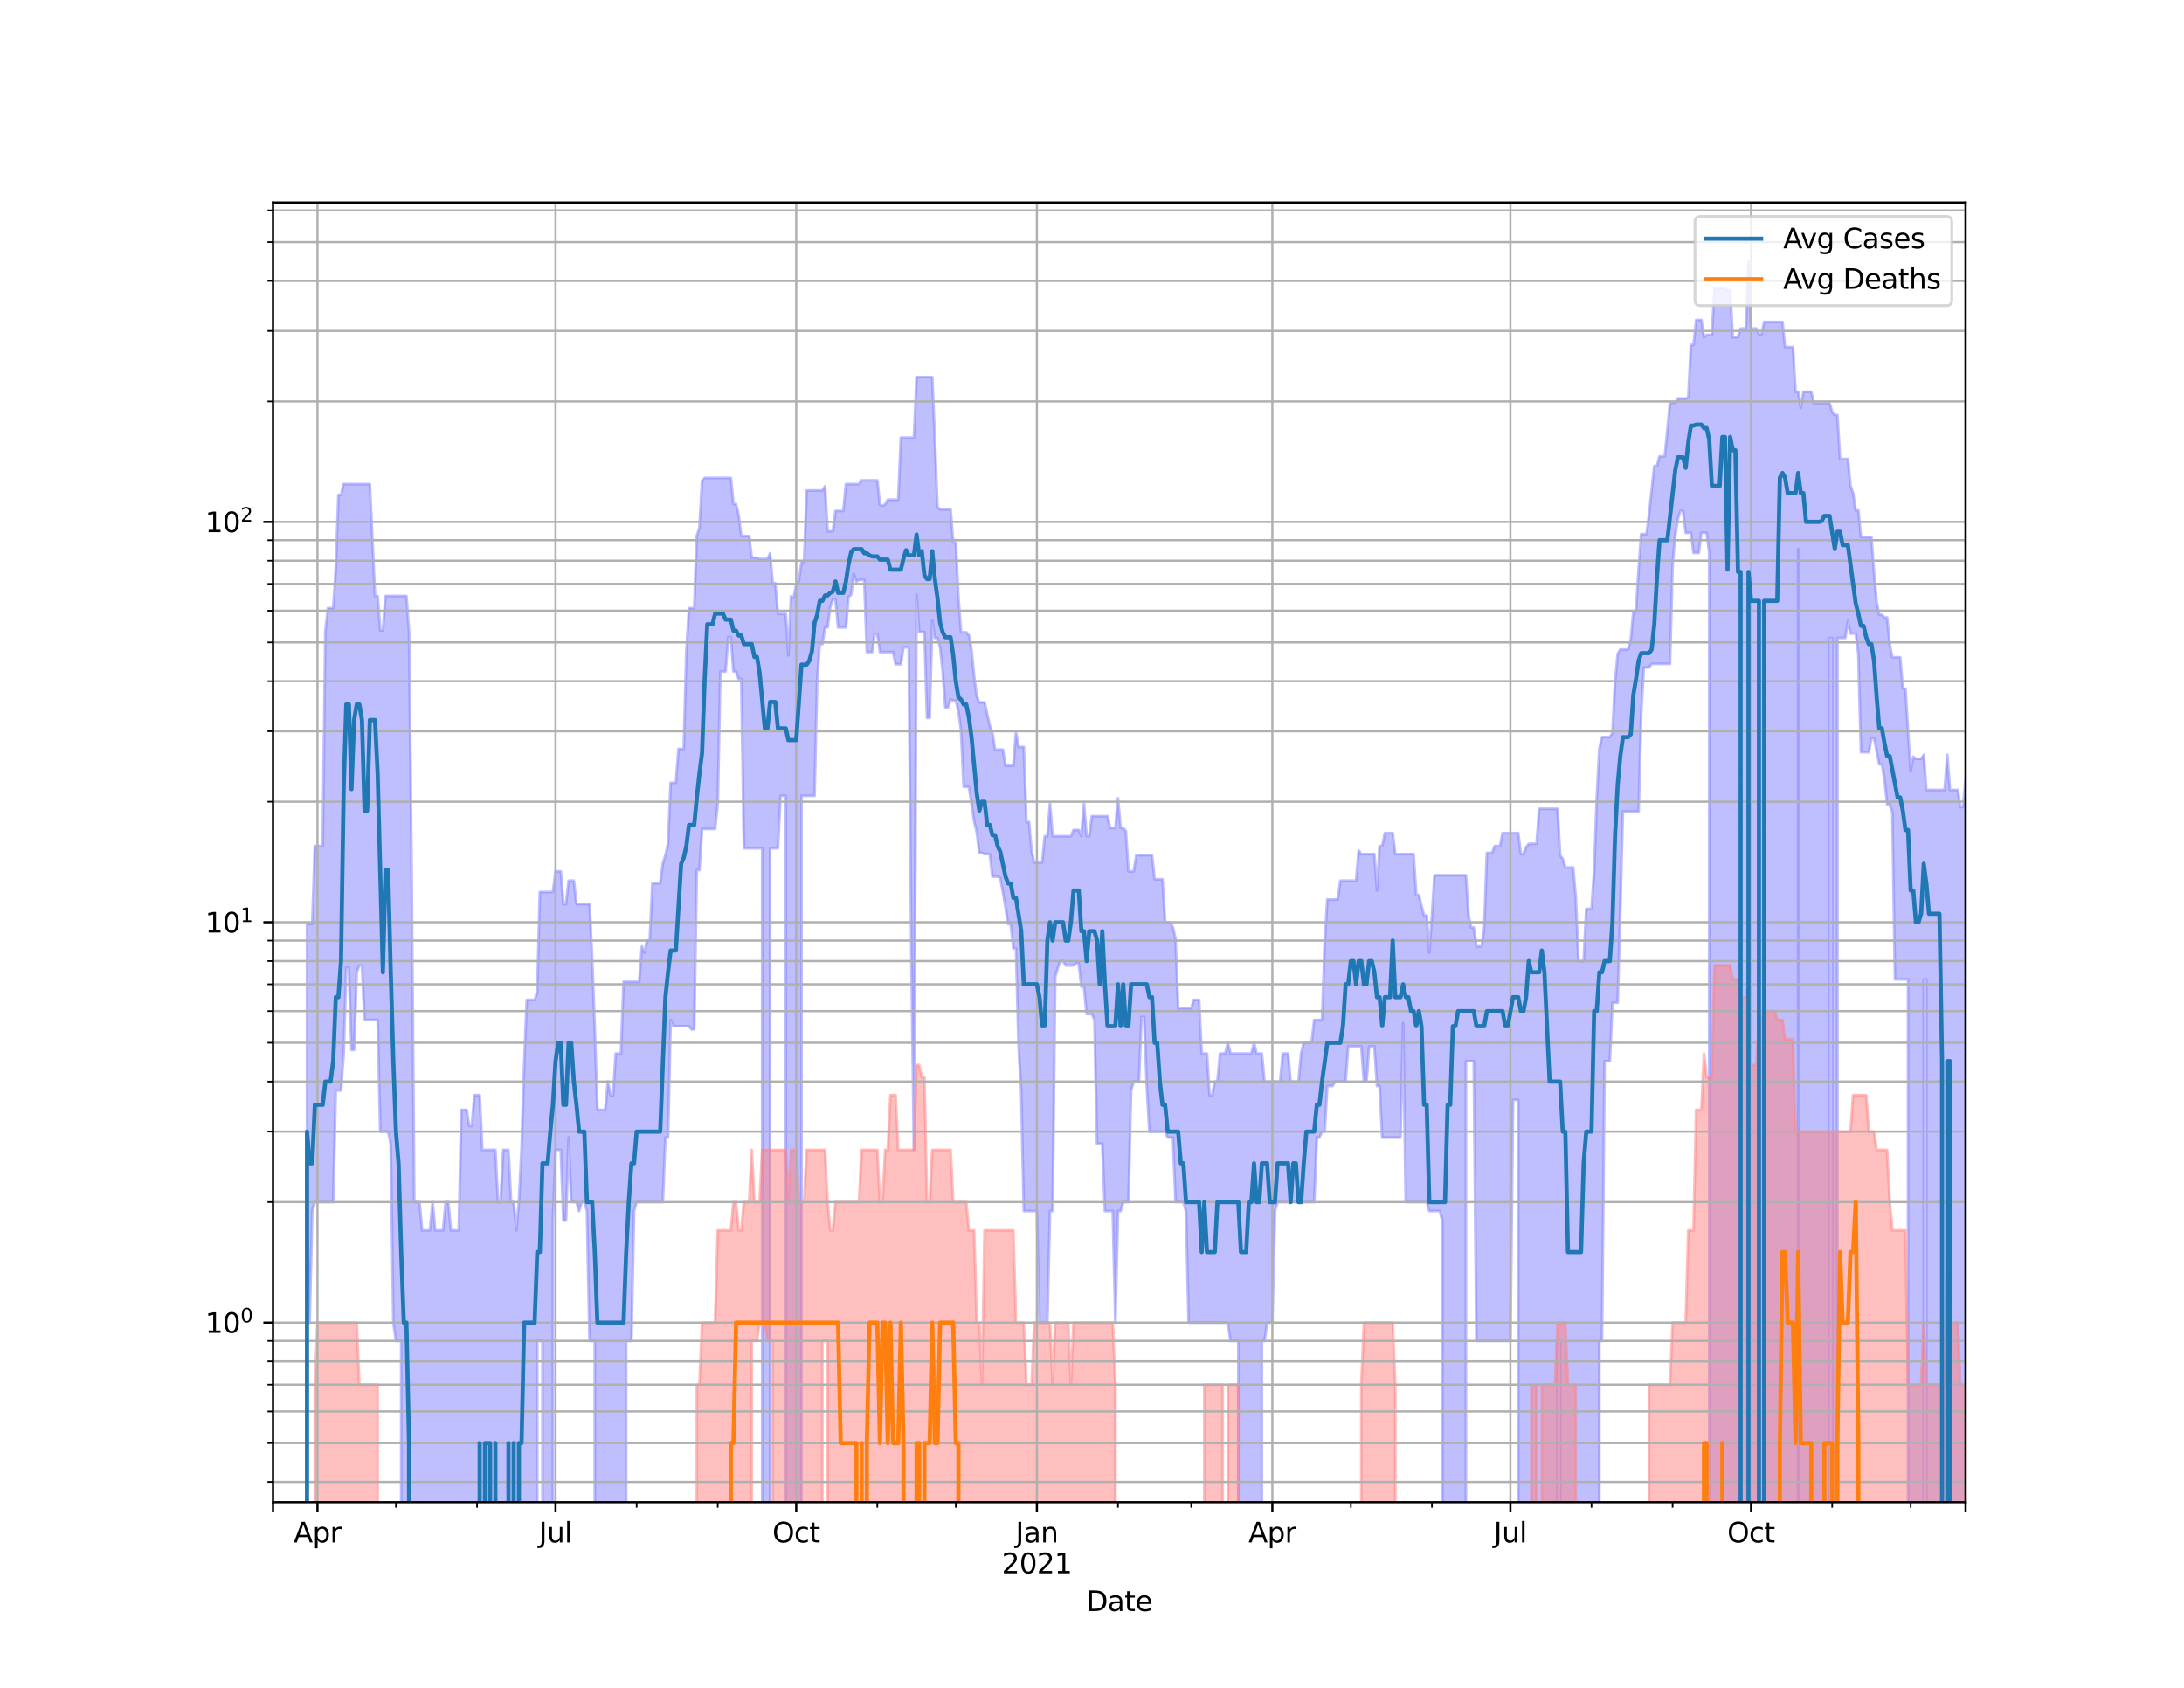 <?xml version="1.0" encoding="utf-8" standalone="no"?>
<!DOCTYPE svg PUBLIC "-//W3C//DTD SVG 1.1//EN"
  "http://www.w3.org/Graphics/SVG/1.1/DTD/svg11.dtd">
<svg height="612pt" version="1.1" viewBox="0 0 792 612" width="792pt" xmlns="http://www.w3.org/2000/svg" xmlns:xlink="http://www.w3.org/1999/xlink">
 <defs>
  <style type="text/css">*{stroke-linecap:butt;stroke-linejoin:round;}</style>
 </defs>
 <g id="figure_1">
  <g id="patch_1">
   <path d="M 0 612 
L 792 612 
L 792 0 
L 0 0 
z
" style="fill:#ffffff;"/>
  </g>
  <g id="axes_1">
   <g id="patch_2">
    <path d="M 99 544.68 
L 712.8 544.68 
L 712.8 73.44 
L 99 73.44 
z
" style="fill:#ffffff;"/>
   </g>
   <g id="PolyCollection_1">
    <path clip-path="url(#p68e2955192)" d="M 99 145643.647 
L 99 145643.647 
L 99.949 145643.647 
L 100.897 145643.647 
L 101.846 145643.647 
L 102.795 145643.647 
L 103.743 145643.647 
L 104.692 145643.647 
L 105.641 145643.647 
L 106.589 145643.647 
L 107.538 145643.647 
L 108.487 145643.647 
L 109.436 145643.647 
L 110.384 145643.647 
L 111.333 335.031 
L 112.282 335.031 
L 113.23 335.031 
L 114.179 306.768 
L 115.128 306.768 
L 116.076 306.768 
L 117.025 306.768 
L 117.974 228.784 
L 118.922 220.499 
L 119.871 220.499 
L 120.82 220.499 
L 121.768 206.535 
L 122.717 179.443 
L 123.666 179.443 
L 124.615 175.519 
L 125.563 175.519 
L 126.512 175.519 
L 127.461 175.519 
L 128.409 175.519 
L 129.358 175.519 
L 130.307 175.519 
L 131.255 175.519 
L 132.204 175.519 
L 133.153 175.519 
L 134.101 175.519 
L 135.05 195.526 
L 135.999 216.101 
L 136.947 216.101 
L 137.896 228.549 
L 138.845 228.549 
L 139.794 216.101 
L 140.742 216.101 
L 141.691 216.101 
L 142.64 216.101 
L 143.588 216.101 
L 144.537 216.101 
L 145.486 216.101 
L 146.434 216.101 
L 147.383 216.101 
L 148.332 229.258 
L 149.28 316.894 
L 150.229 435.863 
L 151.178 435.863 
L 152.126 435.863 
L 153.075 446.108 
L 154.024 446.108 
L 154.972 446.108 
L 155.921 446.108 
L 156.87 435.863 
L 157.819 446.108 
L 158.767 446.108 
L 159.716 446.108 
L 160.665 446.108 
L 161.613 435.863 
L 162.562 435.863 
L 163.511 446.108 
L 164.459 446.108 
L 165.408 446.108 
L 166.357 446.108 
L 167.305 402.41 
L 168.254 402.41 
L 169.203 402.41 
L 170.151 408.233 
L 171.1 408.233 
L 172.049 397.079 
L 172.998 397.079 
L 173.946 397.079 
L 174.895 416.943 
L 175.844 416.943 
L 176.792 416.943 
L 177.741 416.943 
L 178.69 416.943 
L 179.638 416.943 
L 180.587 435.863 
L 181.536 435.863 
L 182.484 416.943 
L 183.433 416.943 
L 184.382 416.943 
L 185.33 435.863 
L 186.279 435.863 
L 187.228 446.108 
L 188.177 435.863 
L 189.125 416.943 
L 190.074 386.155 
L 191.023 362.533 
L 191.971 362.533 
L 192.92 362.533 
L 193.869 362.533 
L 194.817 359.645 
L 195.766 323.43 
L 196.715 323.43 
L 197.663 323.43 
L 198.612 323.43 
L 199.561 323.43 
L 200.509 323.43 
L 201.458 315.946 
L 202.407 315.946 
L 203.355 315.946 
L 204.304 327.818 
L 205.253 327.818 
L 206.202 319.329 
L 207.15 319.329 
L 208.099 319.329 
L 209.048 327.818 
L 209.996 327.818 
L 210.945 327.818 
L 211.894 327.818 
L 212.842 327.818 
L 213.791 327.818 
L 214.74 347.682 
L 215.688 373.244 
L 216.637 402.41 
L 217.586 402.41 
L 218.534 402.41 
L 219.483 402.41 
L 220.432 392.164 
L 221.381 397.079 
L 222.329 397.079 
L 223.278 381.997 
L 224.227 381.997 
L 225.175 381.997 
L 226.124 355.989 
L 227.073 355.989 
L 228.021 355.989 
L 228.97 355.989 
L 229.919 355.989 
L 230.867 355.989 
L 231.816 355.989 
L 232.765 343.177 
L 233.713 345.389 
L 234.662 341.04 
L 235.611 341.04 
L 236.56 320.329 
L 237.508 320.329 
L 238.457 320.329 
L 239.406 320.329 
L 240.354 313.185 
L 241.303 310.109 
L 242.252 305.96 
L 243.2 283.836 
L 244.149 283.836 
L 245.098 283.836 
L 246.046 271.546 
L 246.995 271.546 
L 247.944 271.546 
L 248.892 236.033 
L 249.841 220.499 
L 250.79 220.499 
L 251.738 220.499 
L 252.687 194.216 
L 253.636 191.414 
L 254.585 174.314 
L 255.533 173.277 
L 256.482 173.277 
L 257.431 173.277 
L 258.379 173.277 
L 259.328 173.277 
L 260.277 173.277 
L 261.225 173.277 
L 262.174 173.277 
L 263.123 173.277 
L 264.071 173.277 
L 265.02 173.277 
L 265.969 182.768 
L 266.917 182.768 
L 267.866 186.882 
L 268.815 194.353 
L 269.764 194.353 
L 270.712 194.353 
L 271.661 194.353 
L 272.61 202.207 
L 273.558 202.207 
L 274.507 202.207 
L 275.456 202.674 
L 276.404 202.674 
L 277.353 202.674 
L 278.302 202.674 
L 279.25 200.601 
L 280.199 211.45 
L 281.148 211.45 
L 282.096 222.604 
L 283.045 222.604 
L 283.994 222.604 
L 284.943 222.604 
L 285.891 237.643 
L 286.84 216.198 
L 287.789 216.781 
L 288.737 211.99 
L 289.686 210.648 
L 290.635 203.855 
L 291.583 203.855 
L 292.532 177.844 
L 293.481 177.844 
L 294.429 177.844 
L 295.378 177.844 
L 296.327 177.844 
L 297.275 177.844 
L 298.224 177.844 
L 299.173 176.285 
L 300.121 192.6 
L 301.07 192.6 
L 302.019 192.6 
L 302.968 185.263 
L 303.916 185.263 
L 304.865 185.263 
L 305.814 185.263 
L 306.762 175.519 
L 307.711 175.519 
L 308.66 175.519 
L 309.608 175.519 
L 310.557 175.519 
L 311.506 175.519 
L 312.454 174.165 
L 313.403 174.165 
L 314.352 174.165 
L 315.3 174.165 
L 316.249 174.165 
L 317.198 174.165 
L 318.147 174.165 
L 319.095 182.996 
L 320.044 183.397 
L 320.993 182.881 
L 321.941 181.194 
L 322.89 181.194 
L 323.839 181.194 
L 324.787 181.194 
L 325.736 181.194 
L 326.685 158.664 
L 327.633 158.664 
L 328.582 158.664 
L 329.531 158.664 
L 330.479 158.664 
L 331.428 158.664 
L 332.377 136.723 
L 333.326 136.723 
L 334.274 136.723 
L 335.223 136.723 
L 336.172 136.723 
L 337.12 136.723 
L 338.069 136.723 
L 339.018 159.484 
L 339.966 183.974 
L 340.915 184.674 
L 341.864 184.674 
L 342.812 184.674 
L 343.761 184.674 
L 344.71 184.674 
L 345.658 196.651 
L 346.607 196.651 
L 347.556 216.488 
L 348.504 229.258 
L 349.453 229.258 
L 350.402 229.258 
L 351.351 230.338 
L 352.299 235.637 
L 353.248 245.136 
L 354.197 252.428 
L 355.145 254.702 
L 356.094 254.702 
L 357.043 254.702 
L 357.991 258.937 
L 358.94 263.069 
L 359.889 265.558 
L 360.837 271.779 
L 361.786 271.779 
L 362.735 271.779 
L 363.683 271.779 
L 364.632 277.647 
L 365.581 277.647 
L 366.53 277.647 
L 367.478 277.647 
L 368.427 265.558 
L 369.376 270.852 
L 370.324 270.852 
L 371.273 270.852 
L 372.222 298.045 
L 373.17 298.045 
L 374.119 308.835 
L 375.068 312.736 
L 376.016 312.736 
L 376.965 312.736 
L 377.914 312.736 
L 378.862 303.21 
L 379.811 303.21 
L 380.76 291.332 
L 381.709 303.21 
L 382.657 303.21 
L 383.606 303.21 
L 384.555 303.21 
L 385.503 303.21 
L 386.452 303.21 
L 387.401 303.21 
L 388.349 303.21 
L 389.298 300.944 
L 390.247 300.944 
L 391.195 300.944 
L 392.144 303.21 
L 393.093 291.332 
L 394.041 303.21 
L 394.99 303.21 
L 395.939 295.955 
L 396.887 295.955 
L 397.836 295.955 
L 398.785 295.955 
L 399.734 295.955 
L 400.682 295.955 
L 401.631 295.955 
L 402.58 300.207 
L 403.528 300.207 
L 404.477 300.207 
L 405.426 289.45 
L 406.374 300.207 
L 407.323 300.207 
L 408.272 301.316 
L 409.22 315.946 
L 410.169 315.946 
L 411.118 315.946 
L 412.066 310.109 
L 413.015 310.109 
L 413.964 310.109 
L 414.913 310.109 
L 415.861 310.109 
L 416.81 310.109 
L 417.759 310.109 
L 418.707 318.834 
L 419.656 318.834 
L 420.605 318.834 
L 421.553 318.834 
L 422.502 334.397 
L 423.451 334.397 
L 424.399 334.397 
L 425.348 336.317 
L 426.297 340.343 
L 427.245 365.56 
L 428.194 365.56 
L 429.143 365.56 
L 430.091 365.56 
L 431.04 365.56 
L 431.989 365.56 
L 432.938 362.533 
L 433.886 362.533 
L 434.835 362.533 
L 435.784 381.997 
L 436.732 381.997 
L 437.681 381.997 
L 438.63 397.079 
L 439.578 397.079 
L 440.527 392.164 
L 441.476 392.164 
L 442.424 381.997 
L 443.373 381.997 
L 444.322 381.997 
L 445.27 378.096 
L 446.219 381.997 
L 447.168 381.997 
L 448.117 381.997 
L 449.065 381.997 
L 450.014 381.997 
L 450.963 381.997 
L 451.911 381.997 
L 452.86 381.997 
L 453.809 381.997 
L 454.757 378.096 
L 455.706 381.997 
L 456.655 381.997 
L 457.603 381.997 
L 458.552 392.164 
L 459.501 392.164 
L 460.449 392.164 
L 461.398 392.164 
L 462.347 392.164 
L 463.296 392.164 
L 464.244 392.164 
L 465.193 381.997 
L 466.142 381.997 
L 467.09 381.997 
L 468.039 392.164 
L 468.988 392.164 
L 469.936 392.164 
L 470.885 392.164 
L 471.834 381.997 
L 472.782 378.096 
L 473.731 378.096 
L 474.68 378.096 
L 475.628 378.096 
L 476.577 369.835 
L 477.526 369.835 
L 478.474 369.835 
L 479.423 369.835 
L 480.372 342.456 
L 481.321 326.137 
L 482.269 326.137 
L 483.218 326.137 
L 484.167 326.137 
L 485.115 326.137 
L 486.064 319.329 
L 487.013 319.329 
L 487.961 319.329 
L 488.91 319.329 
L 489.859 319.329 
L 490.807 319.329 
L 491.756 319.329 
L 492.705 308.416 
L 493.653 309.681 
L 494.602 309.681 
L 495.551 309.681 
L 496.5 309.681 
L 497.448 309.681 
L 498.397 309.681 
L 499.346 322.903 
L 500.294 306.768 
L 501.243 306.768 
L 502.192 302.067 
L 503.14 302.067 
L 504.089 302.067 
L 505.038 302.067 
L 505.986 309.681 
L 506.935 309.681 
L 507.884 309.681 
L 508.832 309.681 
L 509.781 309.681 
L 510.73 309.681 
L 511.679 309.681 
L 512.627 309.681 
L 513.576 324.499 
L 514.525 324.499 
L 515.473 328.388 
L 516.422 331.925 
L 517.371 331.925 
L 518.319 345.389 
L 519.268 331.925 
L 520.217 317.374 
L 521.165 317.374 
L 522.114 317.374 
L 523.063 317.374 
L 524.011 317.374 
L 524.96 317.374 
L 525.909 317.374 
L 526.857 317.374 
L 527.806 317.374 
L 528.755 317.374 
L 529.704 317.374 
L 530.652 317.374 
L 531.601 317.374 
L 532.55 331.925 
L 533.498 336.317 
L 534.447 336.317 
L 535.396 343.177 
L 536.344 343.177 
L 537.293 343.177 
L 538.242 336.317 
L 539.19 309.257 
L 540.139 309.257 
L 541.088 309.257 
L 542.036 306.768 
L 542.985 306.768 
L 543.934 306.768 
L 544.883 302.067 
L 545.831 302.067 
L 546.78 302.067 
L 547.729 302.067 
L 548.677 302.067 
L 549.626 302.067 
L 550.575 302.067 
L 551.523 309.681 
L 552.472 309.681 
L 553.421 307.176 
L 554.369 305.96 
L 555.318 305.96 
L 556.267 305.96 
L 557.215 305.96 
L 558.164 293.272 
L 559.113 293.272 
L 560.062 293.272 
L 561.01 293.272 
L 561.959 293.272 
L 562.908 293.272 
L 563.856 293.272 
L 564.805 293.272 
L 565.754 310.109 
L 566.702 311.409 
L 567.651 314.55 
L 568.6 314.55 
L 569.548 314.55 
L 570.497 314.55 
L 571.446 325.586 
L 572.394 348.465 
L 573.343 348.465 
L 574.292 348.465 
L 575.24 329.545 
L 576.189 329.545 
L 577.138 329.545 
L 578.087 315.946 
L 579.035 289.76 
L 579.984 271.313 
L 580.933 267.274 
L 581.881 267.274 
L 582.83 267.274 
L 583.779 267.274 
L 584.727 265.77 
L 585.676 247.316 
L 586.625 237.102 
L 587.573 235.505 
L 588.522 235.505 
L 589.471 235.505 
L 590.419 235.505 
L 591.368 231.931 
L 592.317 221.754 
L 593.266 221.754 
L 594.214 206.286 
L 595.163 193.673 
L 596.112 193.673 
L 597.06 193.673 
L 598.009 186.579 
L 598.958 177.581 
L 599.906 168.973 
L 600.855 168.973 
L 601.804 165.461 
L 602.752 165.461 
L 603.701 165.461 
L 604.65 156.003 
L 605.598 146.2 
L 606.547 146.009 
L 607.496 146.009 
L 608.445 144.503 
L 609.393 144.503 
L 610.342 144.503 
L 611.291 144.503 
L 612.239 144.132 
L 613.188 125.069 
L 614.137 125.069 
L 615.085 115.982 
L 616.034 115.982 
L 616.983 115.982 
L 617.931 122.262 
L 618.88 121.418 
L 619.829 121.418 
L 620.777 121.418 
L 621.726 104.557 
L 622.675 104.557 
L 623.623 104.557 
L 624.572 104.557 
L 625.521 104.557 
L 626.47 105.252 
L 627.418 105.252 
L 628.367 122.24 
L 629.316 122.24 
L 630.264 122.24 
L 631.213 119.116 
L 632.162 119.116 
L 633.11 119.116 
L 634.059 94.86 
L 635.008 119.116 
L 635.956 119.116 
L 636.905 119.116 
L 637.854 121.182 
L 638.802 121.182 
L 639.751 116.716 
L 640.7 116.716 
L 641.649 116.716 
L 642.597 116.716 
L 643.546 116.716 
L 644.495 116.716 
L 645.443 116.716 
L 646.392 116.716 
L 647.341 125.849 
L 648.289 125.849 
L 649.238 125.849 
L 650.187 125.849 
L 651.135 142.04 
L 652.084 142.04 
L 653.033 147.878 
L 653.981 142.04 
L 654.93 142.04 
L 655.879 142.04 
L 656.828 142.04 
L 657.776 146.136 
L 658.725 146.136 
L 659.674 146.136 
L 660.622 146.136 
L 661.571 146.136 
L 662.52 146.136 
L 663.468 146.136 
L 664.417 149.368 
L 665.366 150.483 
L 666.314 150.483 
L 667.263 166.42 
L 668.212 166.42 
L 669.16 166.42 
L 670.109 166.42 
L 671.058 176.131 
L 672.006 178.798 
L 672.955 185.086 
L 673.904 185.086 
L 674.853 194.764 
L 675.801 194.764 
L 676.75 194.764 
L 677.699 194.764 
L 678.647 194.764 
L 679.596 207.791 
L 680.545 218.262 
L 681.493 222.926 
L 682.442 222.926 
L 683.391 223.902 
L 684.339 223.902 
L 685.288 233.693 
L 686.237 238.326 
L 687.185 238.326 
L 688.134 238.326 
L 689.083 238.326 
L 690.032 249.738 
L 690.98 249.738 
L 691.929 265.347 
L 692.878 279.732 
L 693.826 274.401 
L 694.775 275.135 
L 695.724 275.135 
L 696.672 275.135 
L 697.621 273.675 
L 698.57 286.433 
L 699.518 286.433 
L 700.467 286.433 
L 701.416 286.433 
L 702.364 286.433 
L 703.313 286.433 
L 704.262 286.433 
L 705.211 286.433 
L 706.159 273.675 
L 707.108 286.433 
L 708.057 286.433 
L 709.005 286.433 
L 709.954 286.433 
L 710.903 292.619 
L 711.851 292.619 
L 712.8 282.438 
L 712.8 145643.647 
L 712.8 145643.647 
L 711.851 145643.647 
L 710.903 145643.647 
L 709.954 145643.647 
L 709.005 145643.647 
L 708.057 145643.647 
L 707.108 145643.647 
L 706.159 145643.647 
L 705.211 145643.647 
L 704.262 145643.647 
L 703.313 145643.647 
L 702.364 145643.647 
L 701.416 145643.647 
L 700.467 145643.647 
L 699.518 145643.647 
L 698.57 355.107 
L 697.621 355.107 
L 696.672 145643.647 
L 695.724 145643.647 
L 694.775 145643.647 
L 693.826 145643.647 
L 692.878 145643.647 
L 691.929 355.107 
L 690.98 355.107 
L 690.032 355.107 
L 689.083 355.107 
L 688.134 355.107 
L 687.185 355.107 
L 686.237 294.599 
L 685.288 291.651 
L 684.339 291.651 
L 683.391 282.438 
L 682.442 277.137 
L 681.493 277.137 
L 680.545 272.247 
L 679.596 267.71 
L 678.647 267.71 
L 677.699 272.72 
L 676.75 272.72 
L 675.801 272.72 
L 674.853 272.72 
L 673.904 237.102 
L 672.955 229.736 
L 672.006 229.736 
L 671.058 229.736 
L 670.109 225.115 
L 669.16 231.314 
L 668.212 231.314 
L 667.263 231.314 
L 666.314 231.314 
L 665.366 145643.647 
L 664.417 231.314 
L 663.468 231.314 
L 662.52 145643.647 
L 661.571 145643.647 
L 660.622 145643.647 
L 659.674 145643.647 
L 658.725 145643.647 
L 657.776 145643.647 
L 656.828 145643.647 
L 655.879 145643.647 
L 654.93 145643.647 
L 653.981 145643.647 
L 653.033 145643.647 
L 652.084 199.109 
L 651.135 145643.647 
L 650.187 145643.647 
L 649.238 145643.647 
L 648.289 145643.647 
L 647.341 145643.647 
L 646.392 145643.647 
L 645.443 145643.647 
L 644.495 145643.647 
L 643.546 145643.647 
L 642.597 145643.647 
L 641.649 145643.647 
L 640.7 145643.647 
L 639.751 145643.647 
L 638.802 145643.647 
L 637.854 145643.647 
L 636.905 145643.647 
L 635.956 145643.647 
L 635.008 145643.647 
L 634.059 145643.647 
L 633.11 145643.647 
L 632.162 145643.647 
L 631.213 145643.647 
L 630.264 145643.647 
L 629.316 145643.647 
L 628.367 145643.647 
L 627.418 145643.647 
L 626.47 145643.647 
L 625.521 145643.647 
L 624.572 145643.647 
L 623.623 145643.647 
L 622.675 145643.647 
L 621.726 145643.647 
L 620.777 145643.647 
L 619.829 200.451 
L 618.88 193.201 
L 617.931 193.201 
L 616.983 193.201 
L 616.034 200.451 
L 615.085 200.451 
L 614.137 200.451 
L 613.188 193.201 
L 612.239 193.201 
L 611.291 193.201 
L 610.342 185.263 
L 609.393 185.263 
L 608.445 188.17 
L 607.496 194.012 
L 606.547 204.655 
L 605.598 240.705 
L 604.65 240.705 
L 603.701 240.705 
L 602.752 240.705 
L 601.804 240.705 
L 600.855 240.705 
L 599.906 240.705 
L 598.958 240.705 
L 598.009 242.002 
L 597.06 242.002 
L 596.112 242.002 
L 595.163 258.557 
L 594.214 294.265 
L 593.266 294.265 
L 592.317 294.265 
L 591.368 294.265 
L 590.419 294.265 
L 589.471 294.265 
L 588.522 294.265 
L 587.573 329.545 
L 586.625 363.526 
L 585.676 363.526 
L 584.727 363.526 
L 583.779 384.738 
L 582.83 384.738 
L 581.881 384.738 
L 580.933 486.204 
L 579.984 486.204 
L 579.035 145643.647 
L 578.087 145643.647 
L 577.138 145643.647 
L 576.189 145643.647 
L 575.24 145643.647 
L 574.292 145643.647 
L 573.343 145643.647 
L 572.394 145643.647 
L 571.446 145643.647 
L 570.497 145643.647 
L 569.548 145643.647 
L 568.6 145643.647 
L 567.651 145643.647 
L 566.702 145643.647 
L 565.754 486.204 
L 564.805 486.204 
L 563.856 145643.647 
L 562.908 145643.647 
L 561.959 145643.647 
L 561.01 145643.647 
L 560.062 145643.647 
L 559.113 145643.647 
L 558.164 145643.647 
L 557.215 145643.647 
L 556.267 145643.647 
L 555.318 145643.647 
L 554.369 145643.647 
L 553.421 145643.647 
L 552.472 145643.647 
L 551.523 145643.647 
L 550.575 398.806 
L 549.626 398.806 
L 548.677 398.806 
L 547.729 486.204 
L 546.78 486.204 
L 545.831 486.204 
L 544.883 486.204 
L 543.934 486.204 
L 542.985 486.204 
L 542.036 486.204 
L 541.088 486.204 
L 540.139 486.204 
L 539.19 486.204 
L 538.242 486.204 
L 537.293 486.204 
L 536.344 486.204 
L 535.396 486.204 
L 534.447 384.738 
L 533.498 384.738 
L 532.55 384.738 
L 531.601 384.738 
L 530.652 145643.647 
L 529.704 145643.647 
L 528.755 145643.647 
L 527.806 145643.647 
L 526.857 145643.647 
L 525.909 145643.647 
L 524.96 145643.647 
L 524.011 145643.647 
L 523.063 442.505 
L 522.114 439.096 
L 521.165 439.096 
L 520.217 439.096 
L 519.268 439.096 
L 518.319 439.096 
L 517.371 435.863 
L 516.422 435.863 
L 515.473 435.863 
L 514.525 435.863 
L 513.576 435.863 
L 512.627 435.863 
L 511.679 435.863 
L 510.73 435.863 
L 509.781 435.863 
L 508.832 370.951 
L 507.884 412.438 
L 506.935 412.438 
L 505.986 412.438 
L 505.038 412.438 
L 504.089 412.438 
L 503.14 412.438 
L 502.192 412.438 
L 501.243 412.438 
L 500.294 393.76 
L 499.346 393.76 
L 498.397 379.37 
L 497.448 379.37 
L 496.5 379.37 
L 495.551 392.164 
L 494.602 392.164 
L 493.653 379.37 
L 492.705 379.37 
L 491.756 379.37 
L 490.807 379.37 
L 489.859 379.37 
L 488.91 379.37 
L 487.961 392.164 
L 487.013 392.164 
L 486.064 392.164 
L 485.115 392.164 
L 484.167 392.164 
L 483.218 393.76 
L 482.269 393.76 
L 481.321 393.76 
L 480.372 410.3 
L 479.423 410.3 
L 478.474 412.438 
L 477.526 412.438 
L 476.577 435.863 
L 475.628 435.863 
L 474.68 435.863 
L 473.731 435.863 
L 472.782 435.863 
L 471.834 435.863 
L 470.885 435.863 
L 469.936 435.863 
L 468.988 435.863 
L 468.039 435.863 
L 467.09 435.863 
L 466.142 435.863 
L 465.193 435.863 
L 464.244 435.863 
L 463.296 435.863 
L 462.347 439.096 
L 461.398 479.561 
L 460.449 479.561 
L 459.501 479.561 
L 458.552 486.204 
L 457.603 486.204 
L 456.655 145643.647 
L 455.706 145643.647 
L 454.757 145643.647 
L 453.809 145643.647 
L 452.86 145643.647 
L 451.911 145643.647 
L 450.963 145643.647 
L 450.014 145643.647 
L 449.065 486.204 
L 448.117 486.204 
L 447.168 486.204 
L 446.219 486.204 
L 445.27 479.561 
L 444.322 479.561 
L 443.373 479.561 
L 442.424 479.561 
L 441.476 479.561 
L 440.527 479.561 
L 439.578 479.561 
L 438.63 479.561 
L 437.681 479.561 
L 436.732 479.561 
L 435.784 479.561 
L 434.835 479.561 
L 433.886 479.561 
L 432.938 479.561 
L 431.989 479.561 
L 431.04 479.561 
L 430.091 439.096 
L 429.143 435.863 
L 428.194 435.863 
L 427.245 435.863 
L 426.297 435.863 
L 425.348 412.438 
L 424.399 412.438 
L 423.451 412.438 
L 422.502 410.3 
L 421.553 410.3 
L 420.605 410.3 
L 419.656 410.3 
L 418.707 410.3 
L 417.759 410.3 
L 416.81 410.3 
L 415.861 393.76 
L 414.913 368.739 
L 413.964 368.739 
L 413.015 392.164 
L 412.066 392.164 
L 411.118 392.164 
L 410.169 395.397 
L 409.22 435.863 
L 408.272 435.863 
L 407.323 435.863 
L 406.374 439.096 
L 405.426 439.096 
L 404.477 479.561 
L 403.528 439.096 
L 402.58 439.096 
L 401.631 439.096 
L 400.682 439.096 
L 399.734 414.65 
L 398.785 414.65 
L 397.836 414.65 
L 396.887 369.835 
L 395.939 367.661 
L 394.99 367.661 
L 394.041 367.661 
L 393.093 357.79 
L 392.144 357.79 
L 391.195 349.258 
L 390.247 349.258 
L 389.298 350.061 
L 388.349 350.061 
L 387.401 350.061 
L 386.452 350.061 
L 385.503 348.465 
L 384.555 348.465 
L 383.606 350.875 
L 382.657 354.238 
L 381.709 439.096 
L 380.76 439.096 
L 379.811 479.561 
L 378.862 479.561 
L 377.914 479.561 
L 376.965 479.561 
L 376.016 439.096 
L 375.068 439.096 
L 374.119 439.096 
L 373.17 439.096 
L 372.222 439.096 
L 371.273 439.096 
L 370.324 395.397 
L 369.376 379.37 
L 368.427 343.906 
L 367.478 343.906 
L 366.53 335.031 
L 365.581 335.031 
L 364.632 328.964 
L 363.683 323.43 
L 362.735 318.344 
L 361.786 317.857 
L 360.837 317.857 
L 359.889 317.857 
L 358.94 309.681 
L 357.991 309.681 
L 357.043 309.681 
L 356.094 309.257 
L 355.145 309.257 
L 354.197 301.69 
L 353.248 297.692 
L 352.299 291.332 
L 351.351 285.265 
L 350.402 285.265 
L 349.453 285.265 
L 348.504 264.927 
L 347.556 257.804 
L 346.607 253.993 
L 345.658 253.993 
L 344.71 253.642 
L 343.761 256.508 
L 342.812 256.508 
L 341.864 243.475 
L 340.915 234.722 
L 339.966 231.314 
L 339.018 231.314 
L 338.069 225.004 
L 337.12 260.284 
L 336.172 260.284 
L 335.223 229.139 
L 334.274 229.139 
L 333.326 229.139 
L 332.377 215.716 
L 331.428 416.943 
L 330.479 345.389 
L 329.531 234.722 
L 328.582 234.722 
L 327.633 234.722 
L 326.685 240.848 
L 325.736 240.848 
L 324.787 240.848 
L 323.839 236.432 
L 322.89 236.432 
L 321.941 236.432 
L 320.993 236.432 
L 320.044 236.432 
L 319.095 236.432 
L 318.147 229.856 
L 317.198 229.856 
L 316.249 236.432 
L 315.3 236.432 
L 314.352 236.432 
L 313.403 210.295 
L 312.454 210.295 
L 311.506 210.295 
L 310.557 210.914 
L 309.608 208.046 
L 308.66 215.62 
L 307.711 216.488 
L 306.762 227.499 
L 305.814 227.499 
L 304.865 227.499 
L 303.916 227.499 
L 302.968 217.369 
L 302.019 217.369 
L 301.07 220.086 
L 300.121 227.499 
L 299.173 227.499 
L 298.224 233.565 
L 297.275 233.565 
L 296.327 246.217 
L 295.378 288.53 
L 294.429 288.53 
L 293.481 288.53 
L 292.532 288.53 
L 291.583 288.53 
L 290.635 288.53 
L 289.686 145643.647 
L 288.737 145643.647 
L 287.789 145643.647 
L 286.84 145643.647 
L 285.891 145643.647 
L 284.943 288.53 
L 283.994 288.53 
L 283.045 288.53 
L 282.096 307.587 
L 281.148 307.587 
L 280.199 307.587 
L 279.25 307.587 
L 278.302 145643.647 
L 277.353 145643.647 
L 276.404 307.587 
L 275.456 307.587 
L 274.507 307.587 
L 273.558 307.587 
L 272.61 307.587 
L 271.661 307.587 
L 270.712 307.587 
L 269.764 307.587 
L 268.815 246.217 
L 267.866 246.217 
L 266.917 243.475 
L 265.969 243.475 
L 265.02 231.068 
L 264.071 231.068 
L 263.123 243.475 
L 262.174 243.475 
L 261.225 243.475 
L 260.277 291.332 
L 259.328 300.575 
L 258.379 300.575 
L 257.431 300.575 
L 256.482 300.575 
L 255.533 300.575 
L 254.585 300.575 
L 253.636 315.477 
L 252.687 315.477 
L 251.738 373.244 
L 250.79 373.244 
L 249.841 372.087 
L 248.892 372.087 
L 247.944 372.087 
L 246.995 372.087 
L 246.046 372.087 
L 245.098 372.087 
L 244.149 372.087 
L 243.2 369.835 
L 242.252 412.438 
L 241.303 412.438 
L 240.354 435.863 
L 239.406 435.863 
L 238.457 435.863 
L 237.508 435.863 
L 236.56 435.863 
L 235.611 435.863 
L 234.662 435.863 
L 233.713 435.863 
L 232.765 435.863 
L 231.816 435.863 
L 230.867 435.863 
L 229.919 439.096 
L 228.97 486.204 
L 228.021 486.204 
L 227.073 486.204 
L 226.124 145643.647 
L 225.175 145643.647 
L 224.227 145643.647 
L 223.278 145643.647 
L 222.329 145643.647 
L 221.381 145643.647 
L 220.432 145643.647 
L 219.483 145643.647 
L 218.534 145643.647 
L 217.586 145643.647 
L 216.637 145643.647 
L 215.688 486.204 
L 214.74 486.204 
L 213.791 486.204 
L 212.842 439.096 
L 211.894 435.863 
L 210.945 435.863 
L 209.996 439.096 
L 209.048 435.863 
L 208.099 435.863 
L 207.15 435.863 
L 206.202 412.438 
L 205.253 442.505 
L 204.304 442.505 
L 203.355 416.943 
L 202.407 416.943 
L 201.458 416.943 
L 200.509 442.505 
L 199.561 145643.647 
L 198.612 145643.647 
L 197.663 145643.647 
L 196.715 486.204 
L 195.766 486.204 
L 194.817 486.204 
L 193.869 145643.647 
L 192.92 145643.647 
L 191.971 145643.647 
L 191.023 145643.647 
L 190.074 145643.647 
L 189.125 145643.647 
L 188.177 145643.647 
L 187.228 145643.647 
L 186.279 145643.647 
L 185.33 145643.647 
L 184.382 145643.647 
L 183.433 145643.647 
L 182.484 145643.647 
L 181.536 145643.647 
L 180.587 145643.647 
L 179.638 145643.647 
L 178.69 145643.647 
L 177.741 145643.647 
L 176.792 145643.647 
L 175.844 145643.647 
L 174.895 145643.647 
L 173.946 145643.647 
L 172.998 145643.647 
L 172.049 145643.647 
L 171.1 145643.647 
L 170.151 145643.647 
L 169.203 145643.647 
L 168.254 145643.647 
L 167.305 145643.647 
L 166.357 145643.647 
L 165.408 145643.647 
L 164.459 145643.647 
L 163.511 145643.647 
L 162.562 145643.647 
L 161.613 145643.647 
L 160.665 145643.647 
L 159.716 145643.647 
L 158.767 145643.647 
L 157.819 145643.647 
L 156.87 145643.647 
L 155.921 145643.647 
L 154.972 145643.647 
L 154.024 145643.647 
L 153.075 145643.647 
L 152.126 145643.647 
L 151.178 145643.647 
L 150.229 145643.647 
L 149.28 145643.647 
L 148.332 145643.647 
L 147.383 145643.647 
L 146.434 145643.647 
L 145.486 486.204 
L 144.537 486.204 
L 143.588 486.204 
L 142.64 479.561 
L 141.691 414.65 
L 140.742 410.3 
L 139.794 410.3 
L 138.845 410.3 
L 137.896 410.3 
L 136.947 369.835 
L 135.999 369.835 
L 135.05 369.835 
L 134.101 369.835 
L 133.153 369.835 
L 132.204 369.835 
L 131.255 350.061 
L 130.307 350.061 
L 129.358 352.534 
L 128.409 380.669 
L 127.461 380.669 
L 126.512 350.875 
L 125.563 350.875 
L 124.615 381.997 
L 123.666 395.397 
L 122.717 395.397 
L 121.768 395.397 
L 120.82 435.863 
L 119.871 435.863 
L 118.922 435.863 
L 117.974 435.863 
L 117.025 435.863 
L 116.076 435.863 
L 115.128 435.863 
L 114.179 435.863 
L 113.23 439.096 
L 112.282 479.561 
L 111.333 439.096 
L 110.384 145643.647 
L 109.436 145643.647 
L 108.487 145643.647 
L 107.538 145643.647 
L 106.589 145643.647 
L 105.641 145643.647 
L 104.692 145643.647 
L 103.743 145643.647 
L 102.795 145643.647 
L 101.846 145643.647 
L 100.897 145643.647 
L 99.949 145643.647 
L 99 145643.647 
z
" style="fill:#8080ff;fill-opacity:0.5;stroke:#8080ff;stroke-opacity:0.5;"/>
   </g>
   <g id="PolyCollection_2">
    <path clip-path="url(#p68e2955192)" d="M 99 145643.647 
L 99 145643.647 
L 99.949 145643.647 
L 100.897 145643.647 
L 101.846 145643.647 
L 102.795 145643.647 
L 103.743 145643.647 
L 104.692 145643.647 
L 105.641 145643.647 
L 106.589 145643.647 
L 107.538 145643.647 
L 108.487 145643.647 
L 109.436 145643.647 
L 110.384 145643.647 
L 111.333 145643.647 
L 112.282 145643.647 
L 113.23 145643.647 
L 114.179 502.047 
L 115.128 479.561 
L 116.076 479.561 
L 117.025 479.561 
L 117.974 479.561 
L 118.922 479.561 
L 119.871 479.561 
L 120.82 479.561 
L 121.768 479.561 
L 122.717 479.561 
L 123.666 479.561 
L 124.615 479.561 
L 125.563 479.561 
L 126.512 479.561 
L 127.461 479.561 
L 128.409 479.561 
L 129.358 479.561 
L 130.307 502.047 
L 131.255 502.047 
L 132.204 502.047 
L 133.153 502.047 
L 134.101 502.047 
L 135.05 502.047 
L 135.999 502.047 
L 136.947 502.047 
L 137.896 145643.647 
L 138.845 145643.647 
L 139.794 145643.647 
L 140.742 145643.647 
L 141.691 145643.647 
L 142.64 145643.647 
L 143.588 145643.647 
L 144.537 145643.647 
L 145.486 145643.647 
L 146.434 145643.647 
L 147.383 145643.647 
L 148.332 145643.647 
L 149.28 145643.647 
L 150.229 145643.647 
L 151.178 145643.647 
L 152.126 145643.647 
L 153.075 145643.647 
L 154.024 145643.647 
L 154.972 145643.647 
L 155.921 145643.647 
L 156.87 145643.647 
L 157.819 145643.647 
L 158.767 145643.647 
L 159.716 145643.647 
L 160.665 145643.647 
L 161.613 145643.647 
L 162.562 145643.647 
L 163.511 145643.647 
L 164.459 145643.647 
L 165.408 145643.647 
L 166.357 145643.647 
L 167.305 145643.647 
L 168.254 145643.647 
L 169.203 145643.647 
L 170.151 145643.647 
L 171.1 145643.647 
L 172.049 145643.647 
L 172.998 145643.647 
L 173.946 145643.647 
L 174.895 145643.647 
L 175.844 145643.647 
L 176.792 145643.647 
L 177.741 145643.647 
L 178.69 145643.647 
L 179.638 145643.647 
L 180.587 145643.647 
L 181.536 145643.647 
L 182.484 145643.647 
L 183.433 145643.647 
L 184.382 145643.647 
L 185.33 145643.647 
L 186.279 145643.647 
L 187.228 145643.647 
L 188.177 145643.647 
L 189.125 145643.647 
L 190.074 145643.647 
L 191.023 145643.647 
L 191.971 145643.647 
L 192.92 145643.647 
L 193.869 145643.647 
L 194.817 145643.647 
L 195.766 145643.647 
L 196.715 145643.647 
L 197.663 145643.647 
L 198.612 145643.647 
L 199.561 145643.647 
L 200.509 145643.647 
L 201.458 145643.647 
L 202.407 145643.647 
L 203.355 145643.647 
L 204.304 145643.647 
L 205.253 145643.647 
L 206.202 145643.647 
L 207.15 145643.647 
L 208.099 145643.647 
L 209.048 145643.647 
L 209.996 145643.647 
L 210.945 145643.647 
L 211.894 145643.647 
L 212.842 145643.647 
L 213.791 145643.647 
L 214.74 145643.647 
L 215.688 145643.647 
L 216.637 145643.647 
L 217.586 145643.647 
L 218.534 145643.647 
L 219.483 145643.647 
L 220.432 145643.647 
L 221.381 145643.647 
L 222.329 145643.647 
L 223.278 145643.647 
L 224.227 145643.647 
L 225.175 145643.647 
L 226.124 145643.647 
L 227.073 145643.647 
L 228.021 145643.647 
L 228.97 145643.647 
L 229.919 145643.647 
L 230.867 145643.647 
L 231.816 145643.647 
L 232.765 145643.647 
L 233.713 145643.647 
L 234.662 145643.647 
L 235.611 145643.647 
L 236.56 145643.647 
L 237.508 145643.647 
L 238.457 145643.647 
L 239.406 145643.647 
L 240.354 145643.647 
L 241.303 145643.647 
L 242.252 145643.647 
L 243.2 145643.647 
L 244.149 145643.647 
L 245.098 145643.647 
L 246.046 145643.647 
L 246.995 145643.647 
L 247.944 145643.647 
L 248.892 145643.647 
L 249.841 145643.647 
L 250.79 145643.647 
L 251.738 145643.647 
L 252.687 502.047 
L 253.636 502.047 
L 254.585 479.561 
L 255.533 479.561 
L 256.482 479.561 
L 257.431 479.561 
L 258.379 479.561 
L 259.328 479.561 
L 260.277 446.108 
L 261.225 446.108 
L 262.174 446.108 
L 263.123 446.108 
L 264.071 446.108 
L 265.02 446.108 
L 265.969 435.863 
L 266.917 435.863 
L 267.866 446.108 
L 268.815 446.108 
L 269.764 435.863 
L 270.712 435.863 
L 271.661 435.863 
L 272.61 416.943 
L 273.558 435.863 
L 274.507 435.863 
L 275.456 435.863 
L 276.404 416.943 
L 277.353 416.943 
L 278.302 416.943 
L 279.25 416.943 
L 280.199 416.943 
L 281.148 416.943 
L 282.096 416.943 
L 283.045 416.943 
L 283.994 416.943 
L 284.943 416.943 
L 285.891 435.863 
L 286.84 416.943 
L 287.789 416.943 
L 288.737 416.943 
L 289.686 435.863 
L 290.635 435.863 
L 291.583 435.863 
L 292.532 416.943 
L 293.481 416.943 
L 294.429 416.943 
L 295.378 416.943 
L 296.327 416.943 
L 297.275 416.943 
L 298.224 416.943 
L 299.173 416.943 
L 300.121 435.863 
L 301.07 446.108 
L 302.019 446.108 
L 302.968 435.863 
L 303.916 435.863 
L 304.865 435.863 
L 305.814 435.863 
L 306.762 435.863 
L 307.711 435.863 
L 308.66 435.863 
L 309.608 435.863 
L 310.557 435.863 
L 311.506 435.863 
L 312.454 416.943 
L 313.403 416.943 
L 314.352 416.943 
L 315.3 416.943 
L 316.249 416.943 
L 317.198 416.943 
L 318.147 416.943 
L 319.095 435.863 
L 320.044 435.863 
L 320.993 416.943 
L 321.941 416.943 
L 322.89 397.079 
L 323.839 397.079 
L 324.787 397.079 
L 325.736 416.943 
L 326.685 416.943 
L 327.633 416.943 
L 328.582 416.943 
L 329.531 416.943 
L 330.479 416.943 
L 331.428 416.943 
L 332.377 386.155 
L 333.326 386.155 
L 334.274 390.607 
L 335.223 390.607 
L 336.172 435.863 
L 337.12 435.863 
L 338.069 416.943 
L 339.018 416.943 
L 339.966 416.943 
L 340.915 416.943 
L 341.864 416.943 
L 342.812 416.943 
L 343.761 416.943 
L 344.71 416.943 
L 345.658 435.863 
L 346.607 435.863 
L 347.556 435.863 
L 348.504 435.863 
L 349.453 435.863 
L 350.402 435.863 
L 351.351 446.108 
L 352.299 446.108 
L 353.248 446.108 
L 354.197 479.561 
L 355.145 479.561 
L 356.094 502.047 
L 357.043 446.108 
L 357.991 446.108 
L 358.94 446.108 
L 359.889 446.108 
L 360.837 446.108 
L 361.786 446.108 
L 362.735 446.108 
L 363.683 446.108 
L 364.632 446.108 
L 365.581 446.108 
L 366.53 446.108 
L 367.478 446.108 
L 368.427 479.561 
L 369.376 479.561 
L 370.324 479.561 
L 371.273 479.561 
L 372.222 502.047 
L 373.17 502.047 
L 374.119 502.047 
L 375.068 479.561 
L 376.016 479.561 
L 376.965 479.561 
L 377.914 479.561 
L 378.862 479.561 
L 379.811 479.561 
L 380.76 479.561 
L 381.709 502.047 
L 382.657 479.561 
L 383.606 479.561 
L 384.555 479.561 
L 385.503 479.561 
L 386.452 479.561 
L 387.401 479.561 
L 388.349 502.047 
L 389.298 479.561 
L 390.247 479.561 
L 391.195 479.561 
L 392.144 479.561 
L 393.093 479.561 
L 394.041 479.561 
L 394.99 479.561 
L 395.939 479.561 
L 396.887 479.561 
L 397.836 479.561 
L 398.785 479.561 
L 399.734 479.561 
L 400.682 479.561 
L 401.631 479.561 
L 402.58 479.561 
L 403.528 479.561 
L 404.477 502.047 
L 405.426 145643.647 
L 406.374 145643.647 
L 407.323 145643.647 
L 408.272 145643.647 
L 409.22 145643.647 
L 410.169 145643.647 
L 411.118 145643.647 
L 412.066 145643.647 
L 413.015 145643.647 
L 413.964 145643.647 
L 414.913 145643.647 
L 415.861 145643.647 
L 416.81 145643.647 
L 417.759 145643.647 
L 418.707 145643.647 
L 419.656 145643.647 
L 420.605 145643.647 
L 421.553 145643.647 
L 422.502 145643.647 
L 423.451 145643.647 
L 424.399 145643.647 
L 425.348 145643.647 
L 426.297 145643.647 
L 427.245 145643.647 
L 428.194 145643.647 
L 429.143 145643.647 
L 430.091 145643.647 
L 431.04 145643.647 
L 431.989 145643.647 
L 432.938 145643.647 
L 433.886 145643.647 
L 434.835 145643.647 
L 435.784 145643.647 
L 436.732 502.047 
L 437.681 502.047 
L 438.63 502.047 
L 439.578 502.047 
L 440.527 502.047 
L 441.476 502.047 
L 442.424 502.047 
L 443.373 502.047 
L 444.322 145643.647 
L 445.27 502.047 
L 446.219 502.047 
L 447.168 502.047 
L 448.117 502.047 
L 449.065 502.047 
L 450.014 145643.647 
L 450.963 145643.647 
L 451.911 145643.647 
L 452.86 145643.647 
L 453.809 145643.647 
L 454.757 145643.647 
L 455.706 145643.647 
L 456.655 145643.647 
L 457.603 145643.647 
L 458.552 145643.647 
L 459.501 145643.647 
L 460.449 145643.647 
L 461.398 145643.647 
L 462.347 145643.647 
L 463.296 145643.647 
L 464.244 145643.647 
L 465.193 145643.647 
L 466.142 145643.647 
L 467.09 145643.647 
L 468.039 145643.647 
L 468.988 145643.647 
L 469.936 145643.647 
L 470.885 145643.647 
L 471.834 145643.647 
L 472.782 145643.647 
L 473.731 145643.647 
L 474.68 145643.647 
L 475.628 145643.647 
L 476.577 145643.647 
L 477.526 145643.647 
L 478.474 145643.647 
L 479.423 145643.647 
L 480.372 145643.647 
L 481.321 145643.647 
L 482.269 145643.647 
L 483.218 145643.647 
L 484.167 145643.647 
L 485.115 145643.647 
L 486.064 145643.647 
L 487.013 145643.647 
L 487.961 145643.647 
L 488.91 145643.647 
L 489.859 145643.647 
L 490.807 145643.647 
L 491.756 145643.647 
L 492.705 145643.647 
L 493.653 502.047 
L 494.602 479.561 
L 495.551 479.561 
L 496.5 479.561 
L 497.448 479.561 
L 498.397 479.561 
L 499.346 479.561 
L 500.294 479.561 
L 501.243 479.561 
L 502.192 479.561 
L 503.14 479.561 
L 504.089 479.561 
L 505.038 479.561 
L 505.986 502.047 
L 506.935 145643.647 
L 507.884 145643.647 
L 508.832 145643.647 
L 509.781 145643.647 
L 510.73 145643.647 
L 511.679 145643.647 
L 512.627 145643.647 
L 513.576 145643.647 
L 514.525 145643.647 
L 515.473 145643.647 
L 516.422 145643.647 
L 517.371 145643.647 
L 518.319 145643.647 
L 519.268 145643.647 
L 520.217 145643.647 
L 521.165 145643.647 
L 522.114 145643.647 
L 523.063 145643.647 
L 524.011 145643.647 
L 524.96 145643.647 
L 525.909 145643.647 
L 526.857 145643.647 
L 527.806 145643.647 
L 528.755 145643.647 
L 529.704 145643.647 
L 530.652 145643.647 
L 531.601 145643.647 
L 532.55 145643.647 
L 533.498 145643.647 
L 534.447 145643.647 
L 535.396 145643.647 
L 536.344 145643.647 
L 537.293 145643.647 
L 538.242 145643.647 
L 539.19 145643.647 
L 540.139 145643.647 
L 541.088 145643.647 
L 542.036 145643.647 
L 542.985 145643.647 
L 543.934 145643.647 
L 544.883 145643.647 
L 545.831 145643.647 
L 546.78 145643.647 
L 547.729 145643.647 
L 548.677 145643.647 
L 549.626 145643.647 
L 550.575 145643.647 
L 551.523 145643.647 
L 552.472 145643.647 
L 553.421 145643.647 
L 554.369 145643.647 
L 555.318 502.047 
L 556.267 502.047 
L 557.215 502.047 
L 558.164 145643.647 
L 559.113 502.047 
L 560.062 502.047 
L 561.01 502.047 
L 561.959 502.047 
L 562.908 502.047 
L 563.856 502.047 
L 564.805 479.561 
L 565.754 479.561 
L 566.702 479.561 
L 567.651 479.561 
L 568.6 502.047 
L 569.548 502.047 
L 570.497 502.047 
L 571.446 502.047 
L 572.394 145643.647 
L 573.343 145643.647 
L 574.292 145643.647 
L 575.24 145643.647 
L 576.189 145643.647 
L 577.138 145643.647 
L 578.087 145643.647 
L 579.035 145643.647 
L 579.984 145643.647 
L 580.933 145643.647 
L 581.881 145643.647 
L 582.83 145643.647 
L 583.779 145643.647 
L 584.727 145643.647 
L 585.676 145643.647 
L 586.625 145643.647 
L 587.573 145643.647 
L 588.522 145643.647 
L 589.471 145643.647 
L 590.419 145643.647 
L 591.368 145643.647 
L 592.317 145643.647 
L 593.266 145643.647 
L 594.214 145643.647 
L 595.163 145643.647 
L 596.112 145643.647 
L 597.06 145643.647 
L 598.009 502.047 
L 598.958 502.047 
L 599.906 502.047 
L 600.855 502.047 
L 601.804 502.047 
L 602.752 502.047 
L 603.701 502.047 
L 604.65 502.047 
L 605.598 502.047 
L 606.547 479.561 
L 607.496 479.561 
L 608.445 479.561 
L 609.393 479.561 
L 610.342 479.561 
L 611.291 479.561 
L 612.239 446.108 
L 613.188 446.108 
L 614.137 446.108 
L 615.085 402.41 
L 616.034 402.41 
L 616.983 402.41 
L 617.931 381.997 
L 618.88 390.607 
L 619.829 390.607 
L 620.777 390.607 
L 621.726 350.061 
L 622.675 350.061 
L 623.623 350.061 
L 624.572 350.061 
L 625.521 350.061 
L 626.47 350.061 
L 627.418 350.061 
L 628.367 355.107 
L 629.316 355.107 
L 630.264 355.107 
L 631.213 361.555 
L 632.162 361.555 
L 633.11 361.555 
L 634.059 355.989 
L 635.008 386.155 
L 635.956 386.155 
L 636.905 386.155 
L 637.854 369.835 
L 638.802 369.835 
L 639.751 366.602 
L 640.7 366.602 
L 641.649 366.602 
L 642.597 366.602 
L 643.546 366.602 
L 644.495 369.835 
L 645.443 369.835 
L 646.392 369.835 
L 647.341 376.847 
L 648.289 376.847 
L 649.238 376.847 
L 650.187 376.847 
L 651.135 410.3 
L 652.084 410.3 
L 653.033 410.3 
L 653.981 410.3 
L 654.93 410.3 
L 655.879 410.3 
L 656.828 410.3 
L 657.776 410.3 
L 658.725 410.3 
L 659.674 410.3 
L 660.622 410.3 
L 661.571 410.3 
L 662.52 410.3 
L 663.468 410.3 
L 664.417 410.3 
L 665.366 410.3 
L 666.314 410.3 
L 667.263 410.3 
L 668.212 410.3 
L 669.16 410.3 
L 670.109 410.3 
L 671.058 410.3 
L 672.006 397.079 
L 672.955 397.079 
L 673.904 397.079 
L 674.853 397.079 
L 675.801 397.079 
L 676.75 397.079 
L 677.699 410.3 
L 678.647 410.3 
L 679.596 410.3 
L 680.545 416.943 
L 681.493 416.943 
L 682.442 416.943 
L 683.391 416.943 
L 684.339 416.943 
L 685.288 435.863 
L 686.237 446.108 
L 687.185 446.108 
L 688.134 446.108 
L 689.083 446.108 
L 690.032 446.108 
L 690.98 446.108 
L 691.929 502.047 
L 692.878 502.047 
L 693.826 502.047 
L 694.775 502.047 
L 695.724 502.047 
L 696.672 502.047 
L 697.621 479.561 
L 698.57 502.047 
L 699.518 502.047 
L 700.467 502.047 
L 701.416 502.047 
L 702.364 502.047 
L 703.313 502.047 
L 704.262 502.047 
L 705.211 502.047 
L 706.159 446.108 
L 707.108 479.561 
L 708.057 479.561 
L 709.005 479.561 
L 709.954 479.561 
L 710.903 502.047 
L 711.851 502.047 
L 712.8 502.047 
L 712.8 145643.647 
L 712.8 145643.647 
L 711.851 145643.647 
L 710.903 145643.647 
L 709.954 145643.647 
L 709.005 145643.647 
L 708.057 145643.647 
L 707.108 145643.647 
L 706.159 145643.647 
L 705.211 145643.647 
L 704.262 145643.647 
L 703.313 145643.647 
L 702.364 145643.647 
L 701.416 145643.647 
L 700.467 145643.647 
L 699.518 145643.647 
L 698.57 145643.647 
L 697.621 145643.647 
L 696.672 145643.647 
L 695.724 145643.647 
L 694.775 145643.647 
L 693.826 145643.647 
L 692.878 145643.647 
L 691.929 145643.647 
L 690.98 145643.647 
L 690.032 145643.647 
L 689.083 145643.647 
L 688.134 145643.647 
L 687.185 145643.647 
L 686.237 145643.647 
L 685.288 145643.647 
L 684.339 145643.647 
L 683.391 145643.647 
L 682.442 145643.647 
L 681.493 145643.647 
L 680.545 145643.647 
L 679.596 145643.647 
L 678.647 145643.647 
L 677.699 145643.647 
L 676.75 145643.647 
L 675.801 145643.647 
L 674.853 145643.647 
L 673.904 145643.647 
L 672.955 145643.647 
L 672.006 145643.647 
L 671.058 145643.647 
L 670.109 145643.647 
L 669.16 145643.647 
L 668.212 145643.647 
L 667.263 145643.647 
L 666.314 145643.647 
L 665.366 145643.647 
L 664.417 145643.647 
L 663.468 145643.647 
L 662.52 145643.647 
L 661.571 145643.647 
L 660.622 145643.647 
L 659.674 145643.647 
L 658.725 145643.647 
L 657.776 145643.647 
L 656.828 145643.647 
L 655.879 145643.647 
L 654.93 145643.647 
L 653.981 145643.647 
L 653.033 145643.647 
L 652.084 145643.647 
L 651.135 145643.647 
L 650.187 145643.647 
L 649.238 145643.647 
L 648.289 145643.647 
L 647.341 145643.647 
L 646.392 145643.647 
L 645.443 145643.647 
L 644.495 145643.647 
L 643.546 145643.647 
L 642.597 145643.647 
L 641.649 145643.647 
L 640.7 145643.647 
L 639.751 145643.647 
L 638.802 145643.647 
L 637.854 145643.647 
L 636.905 145643.647 
L 635.956 145643.647 
L 635.008 145643.647 
L 634.059 145643.647 
L 633.11 145643.647 
L 632.162 145643.647 
L 631.213 145643.647 
L 630.264 145643.647 
L 629.316 145643.647 
L 628.367 145643.647 
L 627.418 145643.647 
L 626.47 145643.647 
L 625.521 145643.647 
L 624.572 145643.647 
L 623.623 145643.647 
L 622.675 145643.647 
L 621.726 145643.647 
L 620.777 145643.647 
L 619.829 145643.647 
L 618.88 145643.647 
L 617.931 145643.647 
L 616.983 145643.647 
L 616.034 145643.647 
L 615.085 145643.647 
L 614.137 145643.647 
L 613.188 145643.647 
L 612.239 145643.647 
L 611.291 145643.647 
L 610.342 145643.647 
L 609.393 145643.647 
L 608.445 145643.647 
L 607.496 145643.647 
L 606.547 145643.647 
L 605.598 145643.647 
L 604.65 145643.647 
L 603.701 145643.647 
L 602.752 145643.647 
L 601.804 145643.647 
L 600.855 145643.647 
L 599.906 145643.647 
L 598.958 145643.647 
L 598.009 145643.647 
L 597.06 145643.647 
L 596.112 145643.647 
L 595.163 145643.647 
L 594.214 145643.647 
L 593.266 145643.647 
L 592.317 145643.647 
L 591.368 145643.647 
L 590.419 145643.647 
L 589.471 145643.647 
L 588.522 145643.647 
L 587.573 145643.647 
L 586.625 145643.647 
L 585.676 145643.647 
L 584.727 145643.647 
L 583.779 145643.647 
L 582.83 145643.647 
L 581.881 145643.647 
L 580.933 145643.647 
L 579.984 145643.647 
L 579.035 145643.647 
L 578.087 145643.647 
L 577.138 145643.647 
L 576.189 145643.647 
L 575.24 145643.647 
L 574.292 145643.647 
L 573.343 145643.647 
L 572.394 145643.647 
L 571.446 145643.647 
L 570.497 145643.647 
L 569.548 145643.647 
L 568.6 145643.647 
L 567.651 145643.647 
L 566.702 145643.647 
L 565.754 145643.647 
L 564.805 145643.647 
L 563.856 145643.647 
L 562.908 145643.647 
L 561.959 145643.647 
L 561.01 145643.647 
L 560.062 145643.647 
L 559.113 145643.647 
L 558.164 145643.647 
L 557.215 145643.647 
L 556.267 145643.647 
L 555.318 145643.647 
L 554.369 145643.647 
L 553.421 145643.647 
L 552.472 145643.647 
L 551.523 145643.647 
L 550.575 145643.647 
L 549.626 145643.647 
L 548.677 145643.647 
L 547.729 145643.647 
L 546.78 145643.647 
L 545.831 145643.647 
L 544.883 145643.647 
L 543.934 145643.647 
L 542.985 145643.647 
L 542.036 145643.647 
L 541.088 145643.647 
L 540.139 145643.647 
L 539.19 145643.647 
L 538.242 145643.647 
L 537.293 145643.647 
L 536.344 145643.647 
L 535.396 145643.647 
L 534.447 145643.647 
L 533.498 145643.647 
L 532.55 145643.647 
L 531.601 145643.647 
L 530.652 145643.647 
L 529.704 145643.647 
L 528.755 145643.647 
L 527.806 145643.647 
L 526.857 145643.647 
L 525.909 145643.647 
L 524.96 145643.647 
L 524.011 145643.647 
L 523.063 145643.647 
L 522.114 145643.647 
L 521.165 145643.647 
L 520.217 145643.647 
L 519.268 145643.647 
L 518.319 145643.647 
L 517.371 145643.647 
L 516.422 145643.647 
L 515.473 145643.647 
L 514.525 145643.647 
L 513.576 145643.647 
L 512.627 145643.647 
L 511.679 145643.647 
L 510.73 145643.647 
L 509.781 145643.647 
L 508.832 145643.647 
L 507.884 145643.647 
L 506.935 145643.647 
L 505.986 145643.647 
L 505.038 145643.647 
L 504.089 145643.647 
L 503.14 145643.647 
L 502.192 145643.647 
L 501.243 145643.647 
L 500.294 145643.647 
L 499.346 145643.647 
L 498.397 145643.647 
L 497.448 145643.647 
L 496.5 145643.647 
L 495.551 145643.647 
L 494.602 145643.647 
L 493.653 145643.647 
L 492.705 145643.647 
L 491.756 145643.647 
L 490.807 145643.647 
L 489.859 145643.647 
L 488.91 145643.647 
L 487.961 145643.647 
L 487.013 145643.647 
L 486.064 145643.647 
L 485.115 145643.647 
L 484.167 145643.647 
L 483.218 145643.647 
L 482.269 145643.647 
L 481.321 145643.647 
L 480.372 145643.647 
L 479.423 145643.647 
L 478.474 145643.647 
L 477.526 145643.647 
L 476.577 145643.647 
L 475.628 145643.647 
L 474.68 145643.647 
L 473.731 145643.647 
L 472.782 145643.647 
L 471.834 145643.647 
L 470.885 145643.647 
L 469.936 145643.647 
L 468.988 145643.647 
L 468.039 145643.647 
L 467.09 145643.647 
L 466.142 145643.647 
L 465.193 145643.647 
L 464.244 145643.647 
L 463.296 145643.647 
L 462.347 145643.647 
L 461.398 145643.647 
L 460.449 145643.647 
L 459.501 145643.647 
L 458.552 145643.647 
L 457.603 145643.647 
L 456.655 145643.647 
L 455.706 145643.647 
L 454.757 145643.647 
L 453.809 145643.647 
L 452.86 145643.647 
L 451.911 145643.647 
L 450.963 145643.647 
L 450.014 145643.647 
L 449.065 145643.647 
L 448.117 145643.647 
L 447.168 145643.647 
L 446.219 145643.647 
L 445.27 145643.647 
L 444.322 145643.647 
L 443.373 145643.647 
L 442.424 145643.647 
L 441.476 145643.647 
L 440.527 145643.647 
L 439.578 145643.647 
L 438.63 145643.647 
L 437.681 145643.647 
L 436.732 145643.647 
L 435.784 145643.647 
L 434.835 145643.647 
L 433.886 145643.647 
L 432.938 145643.647 
L 431.989 145643.647 
L 431.04 145643.647 
L 430.091 145643.647 
L 429.143 145643.647 
L 428.194 145643.647 
L 427.245 145643.647 
L 426.297 145643.647 
L 425.348 145643.647 
L 424.399 145643.647 
L 423.451 145643.647 
L 422.502 145643.647 
L 421.553 145643.647 
L 420.605 145643.647 
L 419.656 145643.647 
L 418.707 145643.647 
L 417.759 145643.647 
L 416.81 145643.647 
L 415.861 145643.647 
L 414.913 145643.647 
L 413.964 145643.647 
L 413.015 145643.647 
L 412.066 145643.647 
L 411.118 145643.647 
L 410.169 145643.647 
L 409.22 145643.647 
L 408.272 145643.647 
L 407.323 145643.647 
L 406.374 145643.647 
L 405.426 145643.647 
L 404.477 145643.647 
L 403.528 145643.647 
L 402.58 145643.647 
L 401.631 145643.647 
L 400.682 145643.647 
L 399.734 145643.647 
L 398.785 145643.647 
L 397.836 145643.647 
L 396.887 145643.647 
L 395.939 145643.647 
L 394.99 145643.647 
L 394.041 145643.647 
L 393.093 145643.647 
L 392.144 145643.647 
L 391.195 145643.647 
L 390.247 145643.647 
L 389.298 145643.647 
L 388.349 145643.647 
L 387.401 145643.647 
L 386.452 145643.647 
L 385.503 145643.647 
L 384.555 145643.647 
L 383.606 145643.647 
L 382.657 145643.647 
L 381.709 145643.647 
L 380.76 145643.647 
L 379.811 145643.647 
L 378.862 145643.647 
L 377.914 145643.647 
L 376.965 145643.647 
L 376.016 145643.647 
L 375.068 145643.647 
L 374.119 145643.647 
L 373.17 145643.647 
L 372.222 145643.647 
L 371.273 145643.647 
L 370.324 145643.647 
L 369.376 145643.647 
L 368.427 145643.647 
L 367.478 145643.647 
L 366.53 145643.647 
L 365.581 145643.647 
L 364.632 145643.647 
L 363.683 145643.647 
L 362.735 145643.647 
L 361.786 145643.647 
L 360.837 145643.647 
L 359.889 145643.647 
L 358.94 145643.647 
L 357.991 145643.647 
L 357.043 145643.647 
L 356.094 145643.647 
L 355.145 145643.647 
L 354.197 145643.647 
L 353.248 145643.647 
L 352.299 145643.647 
L 351.351 145643.647 
L 350.402 145643.647 
L 349.453 145643.647 
L 348.504 145643.647 
L 347.556 145643.647 
L 346.607 145643.647 
L 345.658 145643.647 
L 344.71 145643.647 
L 343.761 145643.647 
L 342.812 145643.647 
L 341.864 145643.647 
L 340.915 145643.647 
L 339.966 145643.647 
L 339.018 145643.647 
L 338.069 145643.647 
L 337.12 145643.647 
L 336.172 145643.647 
L 335.223 145643.647 
L 334.274 145643.647 
L 333.326 145643.647 
L 332.377 145643.647 
L 331.428 145643.647 
L 330.479 145643.647 
L 329.531 145643.647 
L 328.582 145643.647 
L 327.633 145643.647 
L 326.685 145643.647 
L 325.736 145643.647 
L 324.787 145643.647 
L 323.839 145643.647 
L 322.89 145643.647 
L 321.941 145643.647 
L 320.993 145643.647 
L 320.044 145643.647 
L 319.095 145643.647 
L 318.147 145643.647 
L 317.198 145643.647 
L 316.249 145643.647 
L 315.3 145643.647 
L 314.352 145643.647 
L 313.403 145643.647 
L 312.454 145643.647 
L 311.506 145643.647 
L 310.557 145643.647 
L 309.608 145643.647 
L 308.66 145643.647 
L 307.711 145643.647 
L 306.762 145643.647 
L 305.814 145643.647 
L 304.865 145643.647 
L 303.916 145643.647 
L 302.968 145643.647 
L 302.019 145643.647 
L 301.07 145643.647 
L 300.121 486.204 
L 299.173 486.204 
L 298.224 486.204 
L 297.275 145643.647 
L 296.327 145643.647 
L 295.378 145643.647 
L 294.429 145643.647 
L 293.481 145643.647 
L 292.532 145643.647 
L 291.583 145643.647 
L 290.635 145643.647 
L 289.686 145643.647 
L 288.737 145643.647 
L 287.789 145643.647 
L 286.84 145643.647 
L 285.891 145643.647 
L 284.943 145643.647 
L 283.994 145643.647 
L 283.045 145643.647 
L 282.096 145643.647 
L 281.148 145643.647 
L 280.199 486.204 
L 279.25 486.204 
L 278.302 486.204 
L 277.353 479.561 
L 276.404 479.561 
L 275.456 479.561 
L 274.507 486.204 
L 273.558 486.204 
L 272.61 486.204 
L 271.661 145643.647 
L 270.712 145643.647 
L 269.764 145643.647 
L 268.815 145643.647 
L 267.866 145643.647 
L 266.917 145643.647 
L 265.969 145643.647 
L 265.02 145643.647 
L 264.071 145643.647 
L 263.123 145643.647 
L 262.174 145643.647 
L 261.225 145643.647 
L 260.277 145643.647 
L 259.328 145643.647 
L 258.379 145643.647 
L 257.431 145643.647 
L 256.482 145643.647 
L 255.533 145643.647 
L 254.585 145643.647 
L 253.636 145643.647 
L 252.687 145643.647 
L 251.738 145643.647 
L 250.79 145643.647 
L 249.841 145643.647 
L 248.892 145643.647 
L 247.944 145643.647 
L 246.995 145643.647 
L 246.046 145643.647 
L 245.098 145643.647 
L 244.149 145643.647 
L 243.2 145643.647 
L 242.252 145643.647 
L 241.303 145643.647 
L 240.354 145643.647 
L 239.406 145643.647 
L 238.457 145643.647 
L 237.508 145643.647 
L 236.56 145643.647 
L 235.611 145643.647 
L 234.662 145643.647 
L 233.713 145643.647 
L 232.765 145643.647 
L 231.816 145643.647 
L 230.867 145643.647 
L 229.919 145643.647 
L 228.97 145643.647 
L 228.021 145643.647 
L 227.073 145643.647 
L 226.124 145643.647 
L 225.175 145643.647 
L 224.227 145643.647 
L 223.278 145643.647 
L 222.329 145643.647 
L 221.381 145643.647 
L 220.432 145643.647 
L 219.483 145643.647 
L 218.534 145643.647 
L 217.586 145643.647 
L 216.637 145643.647 
L 215.688 145643.647 
L 214.74 145643.647 
L 213.791 145643.647 
L 212.842 145643.647 
L 211.894 145643.647 
L 210.945 145643.647 
L 209.996 145643.647 
L 209.048 145643.647 
L 208.099 145643.647 
L 207.15 145643.647 
L 206.202 145643.647 
L 205.253 145643.647 
L 204.304 145643.647 
L 203.355 145643.647 
L 202.407 145643.647 
L 201.458 145643.647 
L 200.509 145643.647 
L 199.561 145643.647 
L 198.612 145643.647 
L 197.663 145643.647 
L 196.715 145643.647 
L 195.766 145643.647 
L 194.817 145643.647 
L 193.869 145643.647 
L 192.92 145643.647 
L 191.971 145643.647 
L 191.023 145643.647 
L 190.074 145643.647 
L 189.125 145643.647 
L 188.177 145643.647 
L 187.228 145643.647 
L 186.279 145643.647 
L 185.33 145643.647 
L 184.382 145643.647 
L 183.433 145643.647 
L 182.484 145643.647 
L 181.536 145643.647 
L 180.587 145643.647 
L 179.638 145643.647 
L 178.69 145643.647 
L 177.741 145643.647 
L 176.792 145643.647 
L 175.844 145643.647 
L 174.895 145643.647 
L 173.946 145643.647 
L 172.998 145643.647 
L 172.049 145643.647 
L 171.1 145643.647 
L 170.151 145643.647 
L 169.203 145643.647 
L 168.254 145643.647 
L 167.305 145643.647 
L 166.357 145643.647 
L 165.408 145643.647 
L 164.459 145643.647 
L 163.511 145643.647 
L 162.562 145643.647 
L 161.613 145643.647 
L 160.665 145643.647 
L 159.716 145643.647 
L 158.767 145643.647 
L 157.819 145643.647 
L 156.87 145643.647 
L 155.921 145643.647 
L 154.972 145643.647 
L 154.024 145643.647 
L 153.075 145643.647 
L 152.126 145643.647 
L 151.178 145643.647 
L 150.229 145643.647 
L 149.28 145643.647 
L 148.332 145643.647 
L 147.383 145643.647 
L 146.434 145643.647 
L 145.486 145643.647 
L 144.537 145643.647 
L 143.588 145643.647 
L 142.64 145643.647 
L 141.691 145643.647 
L 140.742 145643.647 
L 139.794 145643.647 
L 138.845 145643.647 
L 137.896 145643.647 
L 136.947 145643.647 
L 135.999 145643.647 
L 135.05 145643.647 
L 134.101 145643.647 
L 133.153 145643.647 
L 132.204 145643.647 
L 131.255 145643.647 
L 130.307 145643.647 
L 129.358 145643.647 
L 128.409 145643.647 
L 127.461 145643.647 
L 126.512 145643.647 
L 125.563 145643.647 
L 124.615 145643.647 
L 123.666 145643.647 
L 122.717 145643.647 
L 121.768 145643.647 
L 120.82 145643.647 
L 119.871 145643.647 
L 118.922 145643.647 
L 117.974 145643.647 
L 117.025 145643.647 
L 116.076 145643.647 
L 115.128 145643.647 
L 114.179 145643.647 
L 113.23 145643.647 
L 112.282 145643.647 
L 111.333 145643.647 
L 110.384 145643.647 
L 109.436 145643.647 
L 108.487 145643.647 
L 107.538 145643.647 
L 106.589 145643.647 
L 105.641 145643.647 
L 104.692 145643.647 
L 103.743 145643.647 
L 102.795 145643.647 
L 101.846 145643.647 
L 100.897 145643.647 
L 99.949 145643.647 
L 99 145643.647 
z
" style="fill:#ff8080;fill-opacity:0.5;stroke:#ff8080;stroke-opacity:0.5;"/>
   </g>
   <g id="matplotlib.axis_1">
    <g id="xtick_1">
     <g id="line2d_1">
      <path clip-path="url(#p68e2955192)" d="M 99 544.68 
L 99 73.44 
" style="fill:none;stroke:#b0b0b0;stroke-linecap:square;stroke-width:0.8;"/>
     </g>
     <g id="line2d_2">
      <defs>
       <path d="M 0 0 
L 0 3.5 
" id="m4abed1d830" style="stroke:#000000;stroke-width:0.8;"/>
      </defs>
      <g>
       <use style="stroke:#000000;stroke-width:0.8;" x="99" xlink:href="#m4abed1d830" y="544.68"/>
      </g>
     </g>
    </g>
    <g id="xtick_2">
     <g id="line2d_3">
      <path clip-path="url(#p68e2955192)" d="M 115.128 544.68 
L 115.128 73.44 
" style="fill:none;stroke:#b0b0b0;stroke-linecap:square;stroke-width:0.8;"/>
     </g>
     <g id="line2d_4">
      <g>
       <use style="stroke:#000000;stroke-width:0.8;" x="115.128" xlink:href="#m4abed1d830" y="544.68"/>
      </g>
     </g>
     <g id="text_1">
      <!-- Apr -->
      <g transform="translate(106.478 559.278)scale(0.1 -0.1)">
       <defs>
        <path d="M 2188 4044 
L 1331 1722 
L 3047 1722 
L 2188 4044 
z
M 1831 4666 
L 2547 4666 
L 4325 0 
L 3669 0 
L 3244 1197 
L 1141 1197 
L 716 0 
L 50 0 
L 1831 4666 
z
" id="DejaVuSans-41" transform="scale(0.016)"/>
        <path d="M 1159 525 
L 1159 -1331 
L 581 -1331 
L 581 3500 
L 1159 3500 
L 1159 2969 
Q 1341 3281 1617 3432 
Q 1894 3584 2278 3584 
Q 2916 3584 3314 3078 
Q 3713 2572 3713 1747 
Q 3713 922 3314 415 
Q 2916 -91 2278 -91 
Q 1894 -91 1617 61 
Q 1341 213 1159 525 
z
M 3116 1747 
Q 3116 2381 2855 2742 
Q 2594 3103 2138 3103 
Q 1681 3103 1420 2742 
Q 1159 2381 1159 1747 
Q 1159 1113 1420 752 
Q 1681 391 2138 391 
Q 2594 391 2855 752 
Q 3116 1113 3116 1747 
z
" id="DejaVuSans-70" transform="scale(0.016)"/>
        <path d="M 2631 2963 
Q 2534 3019 2420 3045 
Q 2306 3072 2169 3072 
Q 1681 3072 1420 2755 
Q 1159 2438 1159 1844 
L 1159 0 
L 581 0 
L 581 3500 
L 1159 3500 
L 1159 2956 
Q 1341 3275 1631 3429 
Q 1922 3584 2338 3584 
Q 2397 3584 2469 3576 
Q 2541 3569 2628 3553 
L 2631 2963 
z
" id="DejaVuSans-72" transform="scale(0.016)"/>
       </defs>
       <use xlink:href="#DejaVuSans-41"/>
       <use x="68.408" xlink:href="#DejaVuSans-70"/>
       <use x="131.885" xlink:href="#DejaVuSans-72"/>
      </g>
     </g>
    </g>
    <g id="xtick_3">
     <g id="line2d_5">
      <path clip-path="url(#p68e2955192)" d="M 201.458 544.68 
L 201.458 73.44 
" style="fill:none;stroke:#b0b0b0;stroke-linecap:square;stroke-width:0.8;"/>
     </g>
     <g id="line2d_6">
      <g>
       <use style="stroke:#000000;stroke-width:0.8;" x="201.458" xlink:href="#m4abed1d830" y="544.68"/>
      </g>
     </g>
     <g id="text_2">
      <!-- Jul -->
      <g transform="translate(195.425 559.278)scale(0.1 -0.1)">
       <defs>
        <path d="M 628 4666 
L 1259 4666 
L 1259 325 
Q 1259 -519 939 -900 
Q 619 -1281 -91 -1281 
L -331 -1281 
L -331 -750 
L -134 -750 
Q 284 -750 456 -515 
Q 628 -281 628 325 
L 628 4666 
z
" id="DejaVuSans-4a" transform="scale(0.016)"/>
        <path d="M 544 1381 
L 544 3500 
L 1119 3500 
L 1119 1403 
Q 1119 906 1312 657 
Q 1506 409 1894 409 
Q 2359 409 2629 706 
Q 2900 1003 2900 1516 
L 2900 3500 
L 3475 3500 
L 3475 0 
L 2900 0 
L 2900 538 
Q 2691 219 2414 64 
Q 2138 -91 1772 -91 
Q 1169 -91 856 284 
Q 544 659 544 1381 
z
M 1991 3584 
L 1991 3584 
z
" id="DejaVuSans-75" transform="scale(0.016)"/>
        <path d="M 603 4863 
L 1178 4863 
L 1178 0 
L 603 0 
L 603 4863 
z
" id="DejaVuSans-6c" transform="scale(0.016)"/>
       </defs>
       <use xlink:href="#DejaVuSans-4a"/>
       <use x="29.492" xlink:href="#DejaVuSans-75"/>
       <use x="92.871" xlink:href="#DejaVuSans-6c"/>
      </g>
     </g>
    </g>
    <g id="xtick_4">
     <g id="line2d_7">
      <path clip-path="url(#p68e2955192)" d="M 288.737 544.68 
L 288.737 73.44 
" style="fill:none;stroke:#b0b0b0;stroke-linecap:square;stroke-width:0.8;"/>
     </g>
     <g id="line2d_8">
      <g>
       <use style="stroke:#000000;stroke-width:0.8;" x="288.737" xlink:href="#m4abed1d830" y="544.68"/>
      </g>
     </g>
     <g id="text_3">
      <!-- Oct -->
      <g transform="translate(280.092 559.278)scale(0.1 -0.1)">
       <defs>
        <path d="M 2522 4238 
Q 1834 4238 1429 3725 
Q 1025 3213 1025 2328 
Q 1025 1447 1429 934 
Q 1834 422 2522 422 
Q 3209 422 3611 934 
Q 4013 1447 4013 2328 
Q 4013 3213 3611 3725 
Q 3209 4238 2522 4238 
z
M 2522 4750 
Q 3503 4750 4090 4092 
Q 4678 3434 4678 2328 
Q 4678 1225 4090 567 
Q 3503 -91 2522 -91 
Q 1538 -91 948 565 
Q 359 1222 359 2328 
Q 359 3434 948 4092 
Q 1538 4750 2522 4750 
z
" id="DejaVuSans-4f" transform="scale(0.016)"/>
        <path d="M 3122 3366 
L 3122 2828 
Q 2878 2963 2633 3030 
Q 2388 3097 2138 3097 
Q 1578 3097 1268 2742 
Q 959 2388 959 1747 
Q 959 1106 1268 751 
Q 1578 397 2138 397 
Q 2388 397 2633 464 
Q 2878 531 3122 666 
L 3122 134 
Q 2881 22 2623 -34 
Q 2366 -91 2075 -91 
Q 1284 -91 818 406 
Q 353 903 353 1747 
Q 353 2603 823 3093 
Q 1294 3584 2113 3584 
Q 2378 3584 2631 3529 
Q 2884 3475 3122 3366 
z
" id="DejaVuSans-63" transform="scale(0.016)"/>
        <path d="M 1172 4494 
L 1172 3500 
L 2356 3500 
L 2356 3053 
L 1172 3053 
L 1172 1153 
Q 1172 725 1289 603 
Q 1406 481 1766 481 
L 2356 481 
L 2356 0 
L 1766 0 
Q 1100 0 847 248 
Q 594 497 594 1153 
L 594 3053 
L 172 3053 
L 172 3500 
L 594 3500 
L 594 4494 
L 1172 4494 
z
" id="DejaVuSans-74" transform="scale(0.016)"/>
       </defs>
       <use xlink:href="#DejaVuSans-4f"/>
       <use x="78.711" xlink:href="#DejaVuSans-63"/>
       <use x="133.691" xlink:href="#DejaVuSans-74"/>
      </g>
     </g>
    </g>
    <g id="xtick_5">
     <g id="line2d_9">
      <path clip-path="url(#p68e2955192)" d="M 376.016 544.68 
L 376.016 73.44 
" style="fill:none;stroke:#b0b0b0;stroke-linecap:square;stroke-width:0.8;"/>
     </g>
     <g id="line2d_10">
      <g>
       <use style="stroke:#000000;stroke-width:0.8;" x="376.016" xlink:href="#m4abed1d830" y="544.68"/>
      </g>
     </g>
     <g id="text_4">
      <!-- Jan -->
      <g transform="translate(368.309 559.278)scale(0.1 -0.1)">
       <defs>
        <path d="M 2194 1759 
Q 1497 1759 1228 1600 
Q 959 1441 959 1056 
Q 959 750 1161 570 
Q 1363 391 1709 391 
Q 2188 391 2477 730 
Q 2766 1069 2766 1631 
L 2766 1759 
L 2194 1759 
z
M 3341 1997 
L 3341 0 
L 2766 0 
L 2766 531 
Q 2569 213 2275 61 
Q 1981 -91 1556 -91 
Q 1019 -91 701 211 
Q 384 513 384 1019 
Q 384 1609 779 1909 
Q 1175 2209 1959 2209 
L 2766 2209 
L 2766 2266 
Q 2766 2663 2505 2880 
Q 2244 3097 1772 3097 
Q 1472 3097 1187 3025 
Q 903 2953 641 2809 
L 641 3341 
Q 956 3463 1253 3523 
Q 1550 3584 1831 3584 
Q 2591 3584 2966 3190 
Q 3341 2797 3341 1997 
z
" id="DejaVuSans-61" transform="scale(0.016)"/>
        <path d="M 3513 2113 
L 3513 0 
L 2938 0 
L 2938 2094 
Q 2938 2591 2744 2837 
Q 2550 3084 2163 3084 
Q 1697 3084 1428 2787 
Q 1159 2491 1159 1978 
L 1159 0 
L 581 0 
L 581 3500 
L 1159 3500 
L 1159 2956 
Q 1366 3272 1645 3428 
Q 1925 3584 2291 3584 
Q 2894 3584 3203 3211 
Q 3513 2838 3513 2113 
z
" id="DejaVuSans-6e" transform="scale(0.016)"/>
       </defs>
       <use xlink:href="#DejaVuSans-4a"/>
       <use x="29.492" xlink:href="#DejaVuSans-61"/>
       <use x="90.771" xlink:href="#DejaVuSans-6e"/>
      </g>
      <!-- 2021 -->
      <g transform="translate(363.291 570.476)scale(0.1 -0.1)">
       <defs>
        <path d="M 1228 531 
L 3431 531 
L 3431 0 
L 469 0 
L 469 531 
Q 828 903 1448 1529 
Q 2069 2156 2228 2338 
Q 2531 2678 2651 2914 
Q 2772 3150 2772 3378 
Q 2772 3750 2511 3984 
Q 2250 4219 1831 4219 
Q 1534 4219 1204 4116 
Q 875 4013 500 3803 
L 500 4441 
Q 881 4594 1212 4672 
Q 1544 4750 1819 4750 
Q 2544 4750 2975 4387 
Q 3406 4025 3406 3419 
Q 3406 3131 3298 2873 
Q 3191 2616 2906 2266 
Q 2828 2175 2409 1742 
Q 1991 1309 1228 531 
z
" id="DejaVuSans-32" transform="scale(0.016)"/>
        <path d="M 2034 4250 
Q 1547 4250 1301 3770 
Q 1056 3291 1056 2328 
Q 1056 1369 1301 889 
Q 1547 409 2034 409 
Q 2525 409 2770 889 
Q 3016 1369 3016 2328 
Q 3016 3291 2770 3770 
Q 2525 4250 2034 4250 
z
M 2034 4750 
Q 2819 4750 3233 4129 
Q 3647 3509 3647 2328 
Q 3647 1150 3233 529 
Q 2819 -91 2034 -91 
Q 1250 -91 836 529 
Q 422 1150 422 2328 
Q 422 3509 836 4129 
Q 1250 4750 2034 4750 
z
" id="DejaVuSans-30" transform="scale(0.016)"/>
        <path d="M 794 531 
L 1825 531 
L 1825 4091 
L 703 3866 
L 703 4441 
L 1819 4666 
L 2450 4666 
L 2450 531 
L 3481 531 
L 3481 0 
L 794 0 
L 794 531 
z
" id="DejaVuSans-31" transform="scale(0.016)"/>
       </defs>
       <use xlink:href="#DejaVuSans-32"/>
       <use x="63.623" xlink:href="#DejaVuSans-30"/>
       <use x="127.246" xlink:href="#DejaVuSans-32"/>
       <use x="190.869" xlink:href="#DejaVuSans-31"/>
      </g>
     </g>
    </g>
    <g id="xtick_6">
     <g id="line2d_11">
      <path clip-path="url(#p68e2955192)" d="M 461.398 544.68 
L 461.398 73.44 
" style="fill:none;stroke:#b0b0b0;stroke-linecap:square;stroke-width:0.8;"/>
     </g>
     <g id="line2d_12">
      <g>
       <use style="stroke:#000000;stroke-width:0.8;" x="461.398" xlink:href="#m4abed1d830" y="544.68"/>
      </g>
     </g>
     <g id="text_5">
      <!-- Apr -->
      <g transform="translate(452.748 559.278)scale(0.1 -0.1)">
       <use xlink:href="#DejaVuSans-41"/>
       <use x="68.408" xlink:href="#DejaVuSans-70"/>
       <use x="131.885" xlink:href="#DejaVuSans-72"/>
      </g>
     </g>
    </g>
    <g id="xtick_7">
     <g id="line2d_13">
      <path clip-path="url(#p68e2955192)" d="M 547.729 544.68 
L 547.729 73.44 
" style="fill:none;stroke:#b0b0b0;stroke-linecap:square;stroke-width:0.8;"/>
     </g>
     <g id="line2d_14">
      <g>
       <use style="stroke:#000000;stroke-width:0.8;" x="547.729" xlink:href="#m4abed1d830" y="544.68"/>
      </g>
     </g>
     <g id="text_6">
      <!-- Jul -->
      <g transform="translate(541.696 559.278)scale(0.1 -0.1)">
       <use xlink:href="#DejaVuSans-4a"/>
       <use x="29.492" xlink:href="#DejaVuSans-75"/>
       <use x="92.871" xlink:href="#DejaVuSans-6c"/>
      </g>
     </g>
    </g>
    <g id="xtick_8">
     <g id="line2d_15">
      <path clip-path="url(#p68e2955192)" d="M 635.008 544.68 
L 635.008 73.44 
" style="fill:none;stroke:#b0b0b0;stroke-linecap:square;stroke-width:0.8;"/>
     </g>
     <g id="line2d_16">
      <g>
       <use style="stroke:#000000;stroke-width:0.8;" x="635.008" xlink:href="#m4abed1d830" y="544.68"/>
      </g>
     </g>
     <g id="text_7">
      <!-- Oct -->
      <g transform="translate(626.362 559.278)scale(0.1 -0.1)">
       <use xlink:href="#DejaVuSans-4f"/>
       <use x="78.711" xlink:href="#DejaVuSans-63"/>
       <use x="133.691" xlink:href="#DejaVuSans-74"/>
      </g>
     </g>
    </g>
    <g id="xtick_9">
     <g id="line2d_17">
      <path clip-path="url(#p68e2955192)" d="M 712.8 544.68 
L 712.8 73.44 
" style="fill:none;stroke:#b0b0b0;stroke-linecap:square;stroke-width:0.8;"/>
     </g>
     <g id="line2d_18">
      <g>
       <use style="stroke:#000000;stroke-width:0.8;" x="712.8" xlink:href="#m4abed1d830" y="544.68"/>
      </g>
     </g>
    </g>
    <g id="xtick_10">
     <g id="line2d_19">
      <defs>
       <path d="M 0 0 
L 0 2 
" id="mbe9820739d" style="stroke:#000000;stroke-width:0.6;"/>
      </defs>
      <g>
       <use style="stroke:#000000;stroke-width:0.6;" x="143.588" xlink:href="#mbe9820739d" y="544.68"/>
      </g>
     </g>
    </g>
    <g id="xtick_11">
     <g id="line2d_20">
      <g>
       <use style="stroke:#000000;stroke-width:0.6;" x="172.998" xlink:href="#mbe9820739d" y="544.68"/>
      </g>
     </g>
    </g>
    <g id="xtick_12">
     <g id="line2d_21">
      <g>
       <use style="stroke:#000000;stroke-width:0.6;" x="230.867" xlink:href="#mbe9820739d" y="544.68"/>
      </g>
     </g>
    </g>
    <g id="xtick_13">
     <g id="line2d_22">
      <g>
       <use style="stroke:#000000;stroke-width:0.6;" x="260.277" xlink:href="#mbe9820739d" y="544.68"/>
      </g>
     </g>
    </g>
    <g id="xtick_14">
     <g id="line2d_23">
      <g>
       <use style="stroke:#000000;stroke-width:0.6;" x="318.147" xlink:href="#mbe9820739d" y="544.68"/>
      </g>
     </g>
    </g>
    <g id="xtick_15">
     <g id="line2d_24">
      <g>
       <use style="stroke:#000000;stroke-width:0.6;" x="346.607" xlink:href="#mbe9820739d" y="544.68"/>
      </g>
     </g>
    </g>
    <g id="xtick_16">
     <g id="line2d_25">
      <g>
       <use style="stroke:#000000;stroke-width:0.6;" x="405.426" xlink:href="#mbe9820739d" y="544.68"/>
      </g>
     </g>
    </g>
    <g id="xtick_17">
     <g id="line2d_26">
      <g>
       <use style="stroke:#000000;stroke-width:0.6;" x="431.989" xlink:href="#mbe9820739d" y="544.68"/>
      </g>
     </g>
    </g>
    <g id="xtick_18">
     <g id="line2d_27">
      <g>
       <use style="stroke:#000000;stroke-width:0.6;" x="489.859" xlink:href="#mbe9820739d" y="544.68"/>
      </g>
     </g>
    </g>
    <g id="xtick_19">
     <g id="line2d_28">
      <g>
       <use style="stroke:#000000;stroke-width:0.6;" x="519.268" xlink:href="#mbe9820739d" y="544.68"/>
      </g>
     </g>
    </g>
    <g id="xtick_20">
     <g id="line2d_29">
      <g>
       <use style="stroke:#000000;stroke-width:0.6;" x="577.138" xlink:href="#mbe9820739d" y="544.68"/>
      </g>
     </g>
    </g>
    <g id="xtick_21">
     <g id="line2d_30">
      <g>
       <use style="stroke:#000000;stroke-width:0.6;" x="606.547" xlink:href="#mbe9820739d" y="544.68"/>
      </g>
     </g>
    </g>
    <g id="xtick_22">
     <g id="line2d_31">
      <g>
       <use style="stroke:#000000;stroke-width:0.6;" x="664.417" xlink:href="#mbe9820739d" y="544.68"/>
      </g>
     </g>
    </g>
    <g id="xtick_23">
     <g id="line2d_32">
      <g>
       <use style="stroke:#000000;stroke-width:0.6;" x="692.878" xlink:href="#mbe9820739d" y="544.68"/>
      </g>
     </g>
    </g>
    <g id="text_8">
     <!-- Date -->
     <g transform="translate(393.949 584.154)scale(0.1 -0.1)">
      <defs>
       <path d="M 1259 4147 
L 1259 519 
L 2022 519 
Q 2988 519 3436 956 
Q 3884 1394 3884 2338 
Q 3884 3275 3436 3711 
Q 2988 4147 2022 4147 
L 1259 4147 
z
M 628 4666 
L 1925 4666 
Q 3281 4666 3915 4102 
Q 4550 3538 4550 2338 
Q 4550 1131 3912 565 
Q 3275 0 1925 0 
L 628 0 
L 628 4666 
z
" id="DejaVuSans-44" transform="scale(0.016)"/>
       <path d="M 3597 1894 
L 3597 1613 
L 953 1613 
Q 991 1019 1311 708 
Q 1631 397 2203 397 
Q 2534 397 2845 478 
Q 3156 559 3463 722 
L 3463 178 
Q 3153 47 2828 -22 
Q 2503 -91 2169 -91 
Q 1331 -91 842 396 
Q 353 884 353 1716 
Q 353 2575 817 3079 
Q 1281 3584 2069 3584 
Q 2775 3584 3186 3129 
Q 3597 2675 3597 1894 
z
M 3022 2063 
Q 3016 2534 2758 2815 
Q 2500 3097 2075 3097 
Q 1594 3097 1305 2825 
Q 1016 2553 972 2059 
L 3022 2063 
z
" id="DejaVuSans-65" transform="scale(0.016)"/>
      </defs>
      <use xlink:href="#DejaVuSans-44"/>
      <use x="77.002" xlink:href="#DejaVuSans-61"/>
      <use x="138.281" xlink:href="#DejaVuSans-74"/>
      <use x="177.49" xlink:href="#DejaVuSans-65"/>
     </g>
    </g>
   </g>
   <g id="matplotlib.axis_2">
    <g id="ytick_1">
     <g id="line2d_33">
      <path clip-path="url(#p68e2955192)" d="M 99 479.561 
L 712.8 479.561 
" style="fill:none;stroke:#b0b0b0;stroke-linecap:square;stroke-width:0.8;"/>
     </g>
     <g id="line2d_34">
      <defs>
       <path d="M 0 0 
L -3.5 0 
" id="me91a084207" style="stroke:#000000;stroke-width:0.8;"/>
      </defs>
      <g>
       <use style="stroke:#000000;stroke-width:0.8;" x="99" xlink:href="#me91a084207" y="479.561"/>
      </g>
     </g>
     <g id="text_9">
      <!-- $\mathdefault{10^{0}}$ -->
      <g transform="translate(74.4 483.36)scale(0.1 -0.1)">
       <use transform="translate(0 0.766)" xlink:href="#DejaVuSans-31"/>
       <use transform="translate(63.623 0.766)" xlink:href="#DejaVuSans-30"/>
       <use transform="translate(128.203 39.047)scale(0.7)" xlink:href="#DejaVuSans-30"/>
      </g>
     </g>
    </g>
    <g id="ytick_2">
     <g id="line2d_35">
      <path clip-path="url(#p68e2955192)" d="M 99 334.397 
L 712.8 334.397 
" style="fill:none;stroke:#b0b0b0;stroke-linecap:square;stroke-width:0.8;"/>
     </g>
     <g id="line2d_36">
      <g>
       <use style="stroke:#000000;stroke-width:0.8;" x="99" xlink:href="#me91a084207" y="334.397"/>
      </g>
     </g>
     <g id="text_10">
      <!-- $\mathdefault{10^{1}}$ -->
      <g transform="translate(74.4 338.196)scale(0.1 -0.1)">
       <use transform="translate(0 0.684)" xlink:href="#DejaVuSans-31"/>
       <use transform="translate(63.623 0.684)" xlink:href="#DejaVuSans-30"/>
       <use transform="translate(128.203 38.966)scale(0.7)" xlink:href="#DejaVuSans-31"/>
      </g>
     </g>
    </g>
    <g id="ytick_3">
     <g id="line2d_37">
      <path clip-path="url(#p68e2955192)" d="M 99 189.233 
L 712.8 189.233 
" style="fill:none;stroke:#b0b0b0;stroke-linecap:square;stroke-width:0.8;"/>
     </g>
     <g id="line2d_38">
      <g>
       <use style="stroke:#000000;stroke-width:0.8;" x="99" xlink:href="#me91a084207" y="189.233"/>
      </g>
     </g>
     <g id="text_11">
      <!-- $\mathdefault{10^{2}}$ -->
      <g transform="translate(74.4 193.032)scale(0.1 -0.1)">
       <use transform="translate(0 0.766)" xlink:href="#DejaVuSans-31"/>
       <use transform="translate(63.623 0.766)" xlink:href="#DejaVuSans-30"/>
       <use transform="translate(128.203 39.047)scale(0.7)" xlink:href="#DejaVuSans-32"/>
      </g>
     </g>
    </g>
    <g id="ytick_4">
     <g id="line2d_39">
      <path clip-path="url(#p68e2955192)" d="M 99 537.328 
L 712.8 537.328 
" style="fill:none;stroke:#b0b0b0;stroke-linecap:square;stroke-width:0.8;"/>
     </g>
     <g id="line2d_40">
      <defs>
       <path d="M 0 0 
L -2 0 
" id="m0cb60b688e" style="stroke:#000000;stroke-width:0.6;"/>
      </defs>
      <g>
       <use style="stroke:#000000;stroke-width:0.6;" x="99" xlink:href="#m0cb60b688e" y="537.328"/>
      </g>
     </g>
    </g>
    <g id="ytick_5">
     <g id="line2d_41">
      <path clip-path="url(#p68e2955192)" d="M 99 523.26 
L 712.8 523.26 
" style="fill:none;stroke:#b0b0b0;stroke-linecap:square;stroke-width:0.8;"/>
     </g>
     <g id="line2d_42">
      <g>
       <use style="stroke:#000000;stroke-width:0.6;" x="99" xlink:href="#m0cb60b688e" y="523.26"/>
      </g>
     </g>
    </g>
    <g id="ytick_6">
     <g id="line2d_43">
      <path clip-path="url(#p68e2955192)" d="M 99 511.766 
L 712.8 511.766 
" style="fill:none;stroke:#b0b0b0;stroke-linecap:square;stroke-width:0.8;"/>
     </g>
     <g id="line2d_44">
      <g>
       <use style="stroke:#000000;stroke-width:0.6;" x="99" xlink:href="#m0cb60b688e" y="511.766"/>
      </g>
     </g>
    </g>
    <g id="ytick_7">
     <g id="line2d_45">
      <path clip-path="url(#p68e2955192)" d="M 99 502.047 
L 712.8 502.047 
" style="fill:none;stroke:#b0b0b0;stroke-linecap:square;stroke-width:0.8;"/>
     </g>
     <g id="line2d_46">
      <g>
       <use style="stroke:#000000;stroke-width:0.6;" x="99" xlink:href="#m0cb60b688e" y="502.047"/>
      </g>
     </g>
    </g>
    <g id="ytick_8">
     <g id="line2d_47">
      <path clip-path="url(#p68e2955192)" d="M 99 493.629 
L 712.8 493.629 
" style="fill:none;stroke:#b0b0b0;stroke-linecap:square;stroke-width:0.8;"/>
     </g>
     <g id="line2d_48">
      <g>
       <use style="stroke:#000000;stroke-width:0.6;" x="99" xlink:href="#m0cb60b688e" y="493.629"/>
      </g>
     </g>
    </g>
    <g id="ytick_9">
     <g id="line2d_49">
      <path clip-path="url(#p68e2955192)" d="M 99 486.204 
L 712.8 486.204 
" style="fill:none;stroke:#b0b0b0;stroke-linecap:square;stroke-width:0.8;"/>
     </g>
     <g id="line2d_50">
      <g>
       <use style="stroke:#000000;stroke-width:0.6;" x="99" xlink:href="#m0cb60b688e" y="486.204"/>
      </g>
     </g>
    </g>
    <g id="ytick_10">
     <g id="line2d_51">
      <path clip-path="url(#p68e2955192)" d="M 99 435.863 
L 712.8 435.863 
" style="fill:none;stroke:#b0b0b0;stroke-linecap:square;stroke-width:0.8;"/>
     </g>
     <g id="line2d_52">
      <g>
       <use style="stroke:#000000;stroke-width:0.6;" x="99" xlink:href="#m0cb60b688e" y="435.863"/>
      </g>
     </g>
    </g>
    <g id="ytick_11">
     <g id="line2d_53">
      <path clip-path="url(#p68e2955192)" d="M 99 410.3 
L 712.8 410.3 
" style="fill:none;stroke:#b0b0b0;stroke-linecap:square;stroke-width:0.8;"/>
     </g>
     <g id="line2d_54">
      <g>
       <use style="stroke:#000000;stroke-width:0.6;" x="99" xlink:href="#m0cb60b688e" y="410.3"/>
      </g>
     </g>
    </g>
    <g id="ytick_12">
     <g id="line2d_55">
      <path clip-path="url(#p68e2955192)" d="M 99 392.164 
L 712.8 392.164 
" style="fill:none;stroke:#b0b0b0;stroke-linecap:square;stroke-width:0.8;"/>
     </g>
     <g id="line2d_56">
      <g>
       <use style="stroke:#000000;stroke-width:0.6;" x="99" xlink:href="#m0cb60b688e" y="392.164"/>
      </g>
     </g>
    </g>
    <g id="ytick_13">
     <g id="line2d_57">
      <path clip-path="url(#p68e2955192)" d="M 99 378.096 
L 712.8 378.096 
" style="fill:none;stroke:#b0b0b0;stroke-linecap:square;stroke-width:0.8;"/>
     </g>
     <g id="line2d_58">
      <g>
       <use style="stroke:#000000;stroke-width:0.6;" x="99" xlink:href="#m0cb60b688e" y="378.096"/>
      </g>
     </g>
    </g>
    <g id="ytick_14">
     <g id="line2d_59">
      <path clip-path="url(#p68e2955192)" d="M 99 366.602 
L 712.8 366.602 
" style="fill:none;stroke:#b0b0b0;stroke-linecap:square;stroke-width:0.8;"/>
     </g>
     <g id="line2d_60">
      <g>
       <use style="stroke:#000000;stroke-width:0.6;" x="99" xlink:href="#m0cb60b688e" y="366.602"/>
      </g>
     </g>
    </g>
    <g id="ytick_15">
     <g id="line2d_61">
      <path clip-path="url(#p68e2955192)" d="M 99 356.883 
L 712.8 356.883 
" style="fill:none;stroke:#b0b0b0;stroke-linecap:square;stroke-width:0.8;"/>
     </g>
     <g id="line2d_62">
      <g>
       <use style="stroke:#000000;stroke-width:0.6;" x="99" xlink:href="#m0cb60b688e" y="356.883"/>
      </g>
     </g>
    </g>
    <g id="ytick_16">
     <g id="line2d_63">
      <path clip-path="url(#p68e2955192)" d="M 99 348.465 
L 712.8 348.465 
" style="fill:none;stroke:#b0b0b0;stroke-linecap:square;stroke-width:0.8;"/>
     </g>
     <g id="line2d_64">
      <g>
       <use style="stroke:#000000;stroke-width:0.6;" x="99" xlink:href="#m0cb60b688e" y="348.465"/>
      </g>
     </g>
    </g>
    <g id="ytick_17">
     <g id="line2d_65">
      <path clip-path="url(#p68e2955192)" d="M 99 341.04 
L 712.8 341.04 
" style="fill:none;stroke:#b0b0b0;stroke-linecap:square;stroke-width:0.8;"/>
     </g>
     <g id="line2d_66">
      <g>
       <use style="stroke:#000000;stroke-width:0.6;" x="99" xlink:href="#m0cb60b688e" y="341.04"/>
      </g>
     </g>
    </g>
    <g id="ytick_18">
     <g id="line2d_67">
      <path clip-path="url(#p68e2955192)" d="M 99 290.698 
L 712.8 290.698 
" style="fill:none;stroke:#b0b0b0;stroke-linecap:square;stroke-width:0.8;"/>
     </g>
     <g id="line2d_68">
      <g>
       <use style="stroke:#000000;stroke-width:0.6;" x="99" xlink:href="#m0cb60b688e" y="290.698"/>
      </g>
     </g>
    </g>
    <g id="ytick_19">
     <g id="line2d_69">
      <path clip-path="url(#p68e2955192)" d="M 99 265.136 
L 712.8 265.136 
" style="fill:none;stroke:#b0b0b0;stroke-linecap:square;stroke-width:0.8;"/>
     </g>
     <g id="line2d_70">
      <g>
       <use style="stroke:#000000;stroke-width:0.6;" x="99" xlink:href="#m0cb60b688e" y="265.136"/>
      </g>
     </g>
    </g>
    <g id="ytick_20">
     <g id="line2d_71">
      <path clip-path="url(#p68e2955192)" d="M 99 247 
L 712.8 247 
" style="fill:none;stroke:#b0b0b0;stroke-linecap:square;stroke-width:0.8;"/>
     </g>
     <g id="line2d_72">
      <g>
       <use style="stroke:#000000;stroke-width:0.6;" x="99" xlink:href="#m0cb60b688e" y="247"/>
      </g>
     </g>
    </g>
    <g id="ytick_21">
     <g id="line2d_73">
      <path clip-path="url(#p68e2955192)" d="M 99 232.932 
L 712.8 232.932 
" style="fill:none;stroke:#b0b0b0;stroke-linecap:square;stroke-width:0.8;"/>
     </g>
     <g id="line2d_74">
      <g>
       <use style="stroke:#000000;stroke-width:0.6;" x="99" xlink:href="#m0cb60b688e" y="232.932"/>
      </g>
     </g>
    </g>
    <g id="ytick_22">
     <g id="line2d_75">
      <path clip-path="url(#p68e2955192)" d="M 99 221.438 
L 712.8 221.438 
" style="fill:none;stroke:#b0b0b0;stroke-linecap:square;stroke-width:0.8;"/>
     </g>
     <g id="line2d_76">
      <g>
       <use style="stroke:#000000;stroke-width:0.6;" x="99" xlink:href="#m0cb60b688e" y="221.438"/>
      </g>
     </g>
    </g>
    <g id="ytick_23">
     <g id="line2d_77">
      <path clip-path="url(#p68e2955192)" d="M 99 211.719 
L 712.8 211.719 
" style="fill:none;stroke:#b0b0b0;stroke-linecap:square;stroke-width:0.8;"/>
     </g>
     <g id="line2d_78">
      <g>
       <use style="stroke:#000000;stroke-width:0.6;" x="99" xlink:href="#m0cb60b688e" y="211.719"/>
      </g>
     </g>
    </g>
    <g id="ytick_24">
     <g id="line2d_79">
      <path clip-path="url(#p68e2955192)" d="M 99 203.301 
L 712.8 203.301 
" style="fill:none;stroke:#b0b0b0;stroke-linecap:square;stroke-width:0.8;"/>
     </g>
     <g id="line2d_80">
      <g>
       <use style="stroke:#000000;stroke-width:0.6;" x="99" xlink:href="#m0cb60b688e" y="203.301"/>
      </g>
     </g>
    </g>
    <g id="ytick_25">
     <g id="line2d_81">
      <path clip-path="url(#p68e2955192)" d="M 99 195.875 
L 712.8 195.875 
" style="fill:none;stroke:#b0b0b0;stroke-linecap:square;stroke-width:0.8;"/>
     </g>
     <g id="line2d_82">
      <g>
       <use style="stroke:#000000;stroke-width:0.6;" x="99" xlink:href="#m0cb60b688e" y="195.875"/>
      </g>
     </g>
    </g>
    <g id="ytick_26">
     <g id="line2d_83">
      <path clip-path="url(#p68e2955192)" d="M 99 145.534 
L 712.8 145.534 
" style="fill:none;stroke:#b0b0b0;stroke-linecap:square;stroke-width:0.8;"/>
     </g>
     <g id="line2d_84">
      <g>
       <use style="stroke:#000000;stroke-width:0.6;" x="99" xlink:href="#m0cb60b688e" y="145.534"/>
      </g>
     </g>
    </g>
    <g id="ytick_27">
     <g id="line2d_85">
      <path clip-path="url(#p68e2955192)" d="M 99 119.972 
L 712.8 119.972 
" style="fill:none;stroke:#b0b0b0;stroke-linecap:square;stroke-width:0.8;"/>
     </g>
     <g id="line2d_86">
      <g>
       <use style="stroke:#000000;stroke-width:0.6;" x="99" xlink:href="#m0cb60b688e" y="119.972"/>
      </g>
     </g>
    </g>
    <g id="ytick_28">
     <g id="line2d_87">
      <path clip-path="url(#p68e2955192)" d="M 99 101.836 
L 712.8 101.836 
" style="fill:none;stroke:#b0b0b0;stroke-linecap:square;stroke-width:0.8;"/>
     </g>
     <g id="line2d_88">
      <g>
       <use style="stroke:#000000;stroke-width:0.6;" x="99" xlink:href="#m0cb60b688e" y="101.836"/>
      </g>
     </g>
    </g>
    <g id="ytick_29">
     <g id="line2d_89">
      <path clip-path="url(#p68e2955192)" d="M 99 87.768 
L 712.8 87.768 
" style="fill:none;stroke:#b0b0b0;stroke-linecap:square;stroke-width:0.8;"/>
     </g>
     <g id="line2d_90">
      <g>
       <use style="stroke:#000000;stroke-width:0.6;" x="99" xlink:href="#m0cb60b688e" y="87.768"/>
      </g>
     </g>
    </g>
    <g id="ytick_30">
     <g id="line2d_91">
      <path clip-path="url(#p68e2955192)" d="M 99 76.273 
L 712.8 76.273 
" style="fill:none;stroke:#b0b0b0;stroke-linecap:square;stroke-width:0.8;"/>
     </g>
     <g id="line2d_92">
      <g>
       <use style="stroke:#000000;stroke-width:0.6;" x="99" xlink:href="#m0cb60b688e" y="76.273"/>
      </g>
     </g>
    </g>
   </g>
   <g id="line2d_93">
    <path clip-path="url(#p68e2955192)" d="M 111.332 613 
L 111.333 410.3 
L 112.282 421.795 
L 113.23 421.795 
L 114.179 400.582 
L 117.025 400.582 
L 117.974 392.164 
L 119.871 392.164 
L 120.82 384.738 
L 121.768 361.555 
L 122.717 361.555 
L 123.666 348.465 
L 124.615 286.139 
L 125.563 255.418 
L 126.512 255.418 
L 127.461 286.139 
L 128.409 261.068 
L 129.358 255.418 
L 130.307 255.418 
L 131.255 261.068 
L 132.204 293.932 
L 133.153 293.932 
L 134.101 261.068 
L 135.999 261.068 
L 136.947 280.531 
L 138.845 352.534 
L 139.794 315.477 
L 140.742 315.477 
L 141.691 352.534 
L 142.64 384.738 
L 143.588 410.3 
L 144.537 421.795 
L 145.486 453.999 
L 146.434 479.561 
L 147.383 479.561 
L 148.332 523.26 
L 148.332 613 
M 173.946 613 
L 173.946 523.26 
L 173.947 613 
M 175.843 613 
L 175.844 523.26 
L 177.741 523.26 
L 177.742 613 
M 179.638 613 
L 179.638 523.26 
L 179.639 613 
M 184.381 613 
L 184.382 523.26 
L 184.382 613 
M 186.279 613 
L 186.279 523.26 
L 186.28 613 
M 188.176 613 
L 188.177 523.26 
L 189.125 523.26 
L 190.074 479.561 
L 193.869 479.561 
L 194.817 453.999 
L 195.766 453.999 
L 196.715 421.795 
L 198.612 421.795 
L 199.561 410.3 
L 200.509 400.582 
L 201.458 384.738 
L 202.407 378.096 
L 203.355 378.096 
L 204.304 400.582 
L 205.253 400.582 
L 206.202 378.096 
L 207.15 378.096 
L 208.099 392.164 
L 209.048 400.582 
L 209.996 410.3 
L 211.894 410.3 
L 212.842 435.863 
L 214.74 435.863 
L 215.688 453.999 
L 216.637 479.561 
L 226.124 479.561 
L 227.073 453.999 
L 228.021 435.863 
L 228.97 421.795 
L 229.919 421.795 
L 230.867 410.3 
L 239.406 410.3 
L 241.303 361.555 
L 242.252 352.534 
L 243.2 344.643 
L 245.098 344.643 
L 246.995 313.185 
L 247.944 310.972 
L 248.892 306.768 
L 249.841 299.117 
L 251.738 299.117 
L 252.687 289.142 
L 253.636 280.531 
L 254.585 272.957 
L 255.533 246.217 
L 256.482 226.353 
L 258.379 226.353 
L 259.328 222.497 
L 262.174 222.497 
L 263.123 224.671 
L 265.02 224.671 
L 265.969 228.666 
L 266.917 228.666 
L 267.866 230.459 
L 268.815 230.459 
L 269.764 233.565 
L 272.61 233.565 
L 273.558 238.189 
L 274.507 238.189 
L 275.456 243.924 
L 277.353 264.094 
L 278.302 264.094 
L 279.25 254.524 
L 281.148 254.524 
L 282.096 264.094 
L 284.943 264.094 
L 285.891 268.37 
L 288.737 268.37 
L 290.635 240.991 
L 292.532 240.991 
L 293.481 239.574 
L 294.429 236.166 
L 295.378 225.787 
L 296.327 223.034 
L 297.275 217.863 
L 298.224 217.863 
L 299.173 215.908 
L 300.121 215.908 
L 301.07 214.953 
L 302.019 214.481 
L 302.968 210.825 
L 303.916 214.953 
L 305.814 214.953 
L 306.762 210.825 
L 307.711 204.494 
L 308.66 200.225 
L 309.608 199.109 
L 312.454 199.109 
L 313.403 200.601 
L 314.352 200.601 
L 315.3 201.361 
L 316.249 201.744 
L 318.147 201.744 
L 319.095 202.908 
L 321.941 202.908 
L 322.89 206.535 
L 326.685 206.535 
L 327.633 202.518 
L 328.582 199.479 
L 329.531 201.361 
L 331.428 201.361 
L 332.377 193.808 
L 333.326 201.361 
L 334.274 199.851 
L 335.223 208.643 
L 336.172 209.943 
L 337.12 209.943 
L 338.069 199.851 
L 339.018 209.943 
L 339.966 216.878 
L 340.915 225.787 
L 341.864 229.258 
L 342.812 231.068 
L 344.71 231.068 
L 345.658 237.507 
L 346.607 247 
L 347.556 252.772 
L 348.504 253.642 
L 349.453 255.418 
L 350.402 255.418 
L 351.351 260.09 
L 352.299 267.274 
L 354.197 287.623 
L 355.145 293.932 
L 356.094 290.698 
L 357.043 290.698 
L 357.991 299.117 
L 358.94 299.117 
L 359.889 302.826 
L 360.837 302.826 
L 361.786 306.768 
L 362.735 308.835 
L 364.632 317.857 
L 365.581 320.329 
L 366.53 320.329 
L 367.478 325.586 
L 368.427 325.586 
L 370.324 337.631 
L 371.273 356.883 
L 376.016 356.883 
L 376.965 361.555 
L 377.914 372.087 
L 378.862 372.087 
L 379.811 341.04 
L 380.76 334.397 
L 381.709 341.04 
L 382.657 334.397 
L 385.503 334.397 
L 386.452 341.04 
L 387.401 341.04 
L 388.349 334.397 
L 389.298 322.903 
L 391.195 322.903 
L 392.144 337.631 
L 393.093 337.631 
L 394.041 348.465 
L 394.99 337.631 
L 396.887 337.631 
L 397.836 341.04 
L 398.785 356.883 
L 399.734 337.631 
L 400.682 356.883 
L 401.631 372.087 
L 404.477 372.087 
L 405.426 356.883 
L 406.374 372.087 
L 407.323 356.883 
L 408.272 372.087 
L 409.22 372.087 
L 410.169 356.883 
L 415.861 356.883 
L 416.81 361.555 
L 417.759 361.555 
L 418.707 378.096 
L 419.656 378.096 
L 420.605 392.164 
L 421.553 400.582 
L 422.502 400.582 
L 423.451 410.3 
L 427.245 410.3 
L 428.194 421.795 
L 429.143 421.795 
L 430.091 435.863 
L 434.835 435.863 
L 435.784 453.999 
L 436.732 435.863 
L 437.681 453.999 
L 440.527 453.999 
L 441.476 435.863 
L 449.065 435.863 
L 450.014 453.999 
L 451.911 453.999 
L 452.86 435.863 
L 453.809 435.863 
L 454.757 421.795 
L 455.706 435.863 
L 456.655 435.863 
L 457.603 421.795 
L 459.501 421.795 
L 460.449 435.863 
L 462.347 435.863 
L 463.296 421.795 
L 467.09 421.795 
L 468.039 435.863 
L 468.988 421.795 
L 469.936 421.795 
L 470.885 435.863 
L 471.834 435.863 
L 472.782 421.795 
L 473.731 410.3 
L 476.577 410.3 
L 477.526 400.582 
L 478.474 400.582 
L 479.423 392.164 
L 481.321 378.096 
L 486.064 378.096 
L 487.013 372.087 
L 487.961 356.883 
L 488.91 356.883 
L 489.859 348.465 
L 490.807 348.465 
L 491.756 356.883 
L 492.705 348.465 
L 493.653 348.465 
L 494.602 356.883 
L 495.551 356.883 
L 496.5 348.465 
L 497.448 348.465 
L 498.397 352.534 
L 499.346 361.555 
L 500.294 361.555 
L 501.243 372.087 
L 502.192 361.555 
L 504.089 361.555 
L 505.038 341.04 
L 505.986 361.555 
L 507.884 361.555 
L 508.832 356.883 
L 509.781 361.555 
L 510.73 361.555 
L 511.679 366.602 
L 512.627 366.602 
L 513.576 372.087 
L 514.525 366.602 
L 515.473 372.087 
L 516.422 400.582 
L 517.371 400.582 
L 518.319 435.863 
L 524.011 435.863 
L 524.96 400.582 
L 525.909 400.582 
L 526.857 372.087 
L 527.806 372.087 
L 528.755 366.602 
L 534.447 366.602 
L 535.396 372.087 
L 538.242 372.087 
L 539.19 366.602 
L 544.883 366.602 
L 545.831 372.087 
L 546.78 372.087 
L 548.677 361.555 
L 550.575 361.555 
L 551.523 366.602 
L 552.472 366.602 
L 553.421 361.555 
L 554.369 348.465 
L 555.318 352.534 
L 558.164 352.534 
L 559.113 344.643 
L 560.062 352.534 
L 561.959 392.164 
L 565.754 392.164 
L 566.702 410.3 
L 567.651 410.3 
L 568.6 453.999 
L 573.343 453.999 
L 574.292 421.795 
L 575.24 410.3 
L 577.138 410.3 
L 578.087 366.602 
L 579.035 366.602 
L 579.984 352.534 
L 580.933 352.534 
L 581.881 348.465 
L 583.779 348.465 
L 584.727 334.397 
L 585.676 302.826 
L 586.625 284.69 
L 587.573 274.158 
L 588.522 267.274 
L 590.419 267.274 
L 591.368 266.196 
L 592.317 251.915 
L 593.266 246.217 
L 594.214 239.574 
L 595.163 236.833 
L 598.009 236.833 
L 598.958 235.505 
L 599.906 226.353 
L 600.855 209.507 
L 601.804 195.875 
L 604.65 195.875 
L 607.496 170.547 
L 608.445 165.808 
L 610.342 165.808 
L 611.291 169.617 
L 612.239 160.395 
L 613.188 154.314 
L 614.137 154.314 
L 615.085 153.953 
L 616.983 153.953 
L 617.931 155.226 
L 618.88 155.226 
L 619.829 159.405 
L 620.777 176.182 
L 623.623 176.182 
L 624.572 158.431 
L 625.521 158.431 
L 626.47 206.535 
L 627.418 158.431 
L 628.367 163.252 
L 629.316 163.252 
L 630.264 207.37 
L 631.213 207.37 
L 631.216 613 
M 634.056 613 
L 634.059 207.37 
L 635.008 217.863 
L 637.854 217.863 
L 637.856 613 
M 639.749 613 
L 639.751 217.863 
L 644.495 217.863 
L 645.443 173.179 
L 646.392 171.492 
L 647.341 173.179 
L 648.289 178.798 
L 651.135 178.798 
L 652.084 171.492 
L 653.033 178.798 
L 653.981 178.798 
L 654.93 189.233 
L 659.674 189.233 
L 660.622 188.919 
L 661.571 187.064 
L 663.468 187.064 
L 665.366 199.109 
L 666.314 192.8 
L 667.263 192.8 
L 668.212 197.651 
L 670.109 197.651 
L 672.955 218.864 
L 673.904 222.497 
L 674.853 226.923 
L 675.801 226.923 
L 676.75 231.068 
L 677.699 233.565 
L 678.647 233.565 
L 679.596 239.574 
L 680.545 252.772 
L 681.493 264.094 
L 682.442 264.094 
L 683.391 269.486 
L 684.339 274.158 
L 685.288 274.158 
L 688.134 289.142 
L 689.083 289.142 
L 690.032 293.932 
L 690.98 300.944 
L 691.929 300.944 
L 692.878 322.903 
L 693.826 322.903 
L 694.775 334.397 
L 695.724 334.397 
L 696.672 331.321 
L 697.621 313.185 
L 698.57 320.329 
L 699.518 331.321 
L 703.313 331.321 
L 704.262 384.738 
L 704.263 613 
M 706.158 613 
L 706.159 384.738 
L 707.108 384.738 
L 707.109 613 
L 707.109 613 
" style="fill:none;stroke:#1f77b4;stroke-linecap:square;stroke-width:1.5;"/>
   </g>
   <g id="line2d_94">
    <path clip-path="url(#p68e2955192)" d="M 265.02 613 
L 265.02 523.26 
L 265.969 523.26 
L 266.917 479.561 
L 303.916 479.561 
L 304.865 523.26 
L 310.557 523.26 
L 310.558 613 
M 312.454 613 
L 312.454 523.26 
L 312.455 613 
M 314.351 613 
L 314.352 523.26 
L 315.3 479.561 
L 318.147 479.561 
L 319.095 523.26 
L 320.044 479.561 
L 320.993 479.561 
L 321.941 523.26 
L 322.89 479.561 
L 323.839 523.26 
L 325.736 523.26 
L 326.685 479.561 
L 327.633 523.26 
L 327.634 613 
M 332.376 613 
L 332.377 523.26 
L 333.326 523.26 
L 333.326 613 
M 335.222 613 
L 335.223 523.26 
L 337.12 523.26 
L 338.069 479.561 
L 339.018 523.26 
L 339.966 523.26 
L 340.915 479.561 
L 345.658 479.561 
L 346.607 523.26 
L 347.556 523.26 
L 347.556 613 
M 617.931 613 
L 617.931 523.26 
L 618.88 523.26 
L 618.881 613 
M 624.572 613 
L 624.572 523.26 
L 624.573 613 
M 645.443 613 
L 645.443 523.26 
L 646.392 453.999 
L 647.341 453.999 
L 648.289 479.561 
L 650.187 479.561 
L 651.135 523.26 
L 652.084 453.999 
L 653.033 523.26 
L 656.828 523.26 
L 656.828 613 
M 661.57 613 
L 661.571 523.26 
L 664.417 523.26 
L 664.418 613 
M 666.314 613 
L 666.314 523.26 
L 667.263 453.999 
L 668.212 479.561 
L 670.109 479.561 
L 671.058 453.999 
L 672.006 453.999 
L 672.955 435.863 
L 673.904 523.26 
L 673.904 613 
L 673.904 613 
" style="fill:none;stroke:#ff7f0e;stroke-linecap:square;stroke-width:1.5;"/>
   </g>
   <g id="patch_3">
    <path d="M 99 544.68 
L 99 73.44 
" style="fill:none;stroke:#000000;stroke-linecap:square;stroke-linejoin:miter;stroke-width:0.8;"/>
   </g>
   <g id="patch_4">
    <path d="M 712.8 544.68 
L 712.8 73.44 
" style="fill:none;stroke:#000000;stroke-linecap:square;stroke-linejoin:miter;stroke-width:0.8;"/>
   </g>
   <g id="patch_5">
    <path d="M 99 544.68 
L 712.8 544.68 
" style="fill:none;stroke:#000000;stroke-linecap:square;stroke-linejoin:miter;stroke-width:0.8;"/>
   </g>
   <g id="patch_6">
    <path d="M 99 73.44 
L 712.8 73.44 
" style="fill:none;stroke:#000000;stroke-linecap:square;stroke-linejoin:miter;stroke-width:0.8;"/>
   </g>
   <g id="legend_1">
    <g id="patch_7">
     <path d="M 616.653 110.796 
L 705.8 110.796 
Q 707.8 110.796 707.8 108.796 
L 707.8 80.44 
Q 707.8 78.44 705.8 78.44 
L 616.653 78.44 
Q 614.653 78.44 614.653 80.44 
L 614.653 108.796 
Q 614.653 110.796 616.653 110.796 
z
" style="fill:#ffffff;opacity:0.8;stroke:#cccccc;stroke-linejoin:miter;"/>
    </g>
    <g id="line2d_95">
     <path d="M 618.653 86.538 
L 638.653 86.538 
" style="fill:none;stroke:#1f77b4;stroke-linecap:square;stroke-width:1.5;"/>
    </g>
    <g id="line2d_96"/>
    <g id="text_12">
     <!-- Avg Cases -->
     <g transform="translate(646.653 90.038)scale(0.1 -0.1)">
      <defs>
       <path d="M 191 3500 
L 800 3500 
L 1894 563 
L 2988 3500 
L 3597 3500 
L 2284 0 
L 1503 0 
L 191 3500 
z
" id="DejaVuSans-76" transform="scale(0.016)"/>
       <path d="M 2906 1791 
Q 2906 2416 2648 2759 
Q 2391 3103 1925 3103 
Q 1463 3103 1205 2759 
Q 947 2416 947 1791 
Q 947 1169 1205 825 
Q 1463 481 1925 481 
Q 2391 481 2648 825 
Q 2906 1169 2906 1791 
z
M 3481 434 
Q 3481 -459 3084 -895 
Q 2688 -1331 1869 -1331 
Q 1566 -1331 1297 -1286 
Q 1028 -1241 775 -1147 
L 775 -588 
Q 1028 -725 1275 -790 
Q 1522 -856 1778 -856 
Q 2344 -856 2625 -561 
Q 2906 -266 2906 331 
L 2906 616 
Q 2728 306 2450 153 
Q 2172 0 1784 0 
Q 1141 0 747 490 
Q 353 981 353 1791 
Q 353 2603 747 3093 
Q 1141 3584 1784 3584 
Q 2172 3584 2450 3431 
Q 2728 3278 2906 2969 
L 2906 3500 
L 3481 3500 
L 3481 434 
z
" id="DejaVuSans-67" transform="scale(0.016)"/>
       <path id="DejaVuSans-20" transform="scale(0.016)"/>
       <path d="M 4122 4306 
L 4122 3641 
Q 3803 3938 3442 4084 
Q 3081 4231 2675 4231 
Q 1875 4231 1450 3742 
Q 1025 3253 1025 2328 
Q 1025 1406 1450 917 
Q 1875 428 2675 428 
Q 3081 428 3442 575 
Q 3803 722 4122 1019 
L 4122 359 
Q 3791 134 3420 21 
Q 3050 -91 2638 -91 
Q 1578 -91 968 557 
Q 359 1206 359 2328 
Q 359 3453 968 4101 
Q 1578 4750 2638 4750 
Q 3056 4750 3426 4639 
Q 3797 4528 4122 4306 
z
" id="DejaVuSans-43" transform="scale(0.016)"/>
       <path d="M 2834 3397 
L 2834 2853 
Q 2591 2978 2328 3040 
Q 2066 3103 1784 3103 
Q 1356 3103 1142 2972 
Q 928 2841 928 2578 
Q 928 2378 1081 2264 
Q 1234 2150 1697 2047 
L 1894 2003 
Q 2506 1872 2764 1633 
Q 3022 1394 3022 966 
Q 3022 478 2636 193 
Q 2250 -91 1575 -91 
Q 1294 -91 989 -36 
Q 684 19 347 128 
L 347 722 
Q 666 556 975 473 
Q 1284 391 1588 391 
Q 1994 391 2212 530 
Q 2431 669 2431 922 
Q 2431 1156 2273 1281 
Q 2116 1406 1581 1522 
L 1381 1569 
Q 847 1681 609 1914 
Q 372 2147 372 2553 
Q 372 3047 722 3315 
Q 1072 3584 1716 3584 
Q 2034 3584 2315 3537 
Q 2597 3491 2834 3397 
z
" id="DejaVuSans-73" transform="scale(0.016)"/>
      </defs>
      <use xlink:href="#DejaVuSans-41"/>
      <use x="62.533" xlink:href="#DejaVuSans-76"/>
      <use x="121.713" xlink:href="#DejaVuSans-67"/>
      <use x="185.189" xlink:href="#DejaVuSans-20"/>
      <use x="216.977" xlink:href="#DejaVuSans-43"/>
      <use x="286.801" xlink:href="#DejaVuSans-61"/>
      <use x="348.08" xlink:href="#DejaVuSans-73"/>
      <use x="400.18" xlink:href="#DejaVuSans-65"/>
      <use x="461.703" xlink:href="#DejaVuSans-73"/>
     </g>
    </g>
    <g id="line2d_97">
     <path d="M 618.653 101.217 
L 638.653 101.217 
" style="fill:none;stroke:#ff7f0e;stroke-linecap:square;stroke-width:1.5;"/>
    </g>
    <g id="line2d_98"/>
    <g id="text_13">
     <!-- Avg Deaths -->
     <g transform="translate(646.653 104.717)scale(0.1 -0.1)">
      <defs>
       <path d="M 3513 2113 
L 3513 0 
L 2938 0 
L 2938 2094 
Q 2938 2591 2744 2837 
Q 2550 3084 2163 3084 
Q 1697 3084 1428 2787 
Q 1159 2491 1159 1978 
L 1159 0 
L 581 0 
L 581 4863 
L 1159 4863 
L 1159 2956 
Q 1366 3272 1645 3428 
Q 1925 3584 2291 3584 
Q 2894 3584 3203 3211 
Q 3513 2838 3513 2113 
z
" id="DejaVuSans-68" transform="scale(0.016)"/>
      </defs>
      <use xlink:href="#DejaVuSans-41"/>
      <use x="62.533" xlink:href="#DejaVuSans-76"/>
      <use x="121.713" xlink:href="#DejaVuSans-67"/>
      <use x="185.189" xlink:href="#DejaVuSans-20"/>
      <use x="216.977" xlink:href="#DejaVuSans-44"/>
      <use x="293.979" xlink:href="#DejaVuSans-65"/>
      <use x="355.502" xlink:href="#DejaVuSans-61"/>
      <use x="416.781" xlink:href="#DejaVuSans-74"/>
      <use x="455.99" xlink:href="#DejaVuSans-68"/>
      <use x="519.369" xlink:href="#DejaVuSans-73"/>
     </g>
    </g>
   </g>
  </g>
 </g>
 <defs>
  <clipPath id="p68e2955192">
   <rect height="471.24" width="613.8" x="99" y="73.44"/>
  </clipPath>
 </defs>
</svg>
